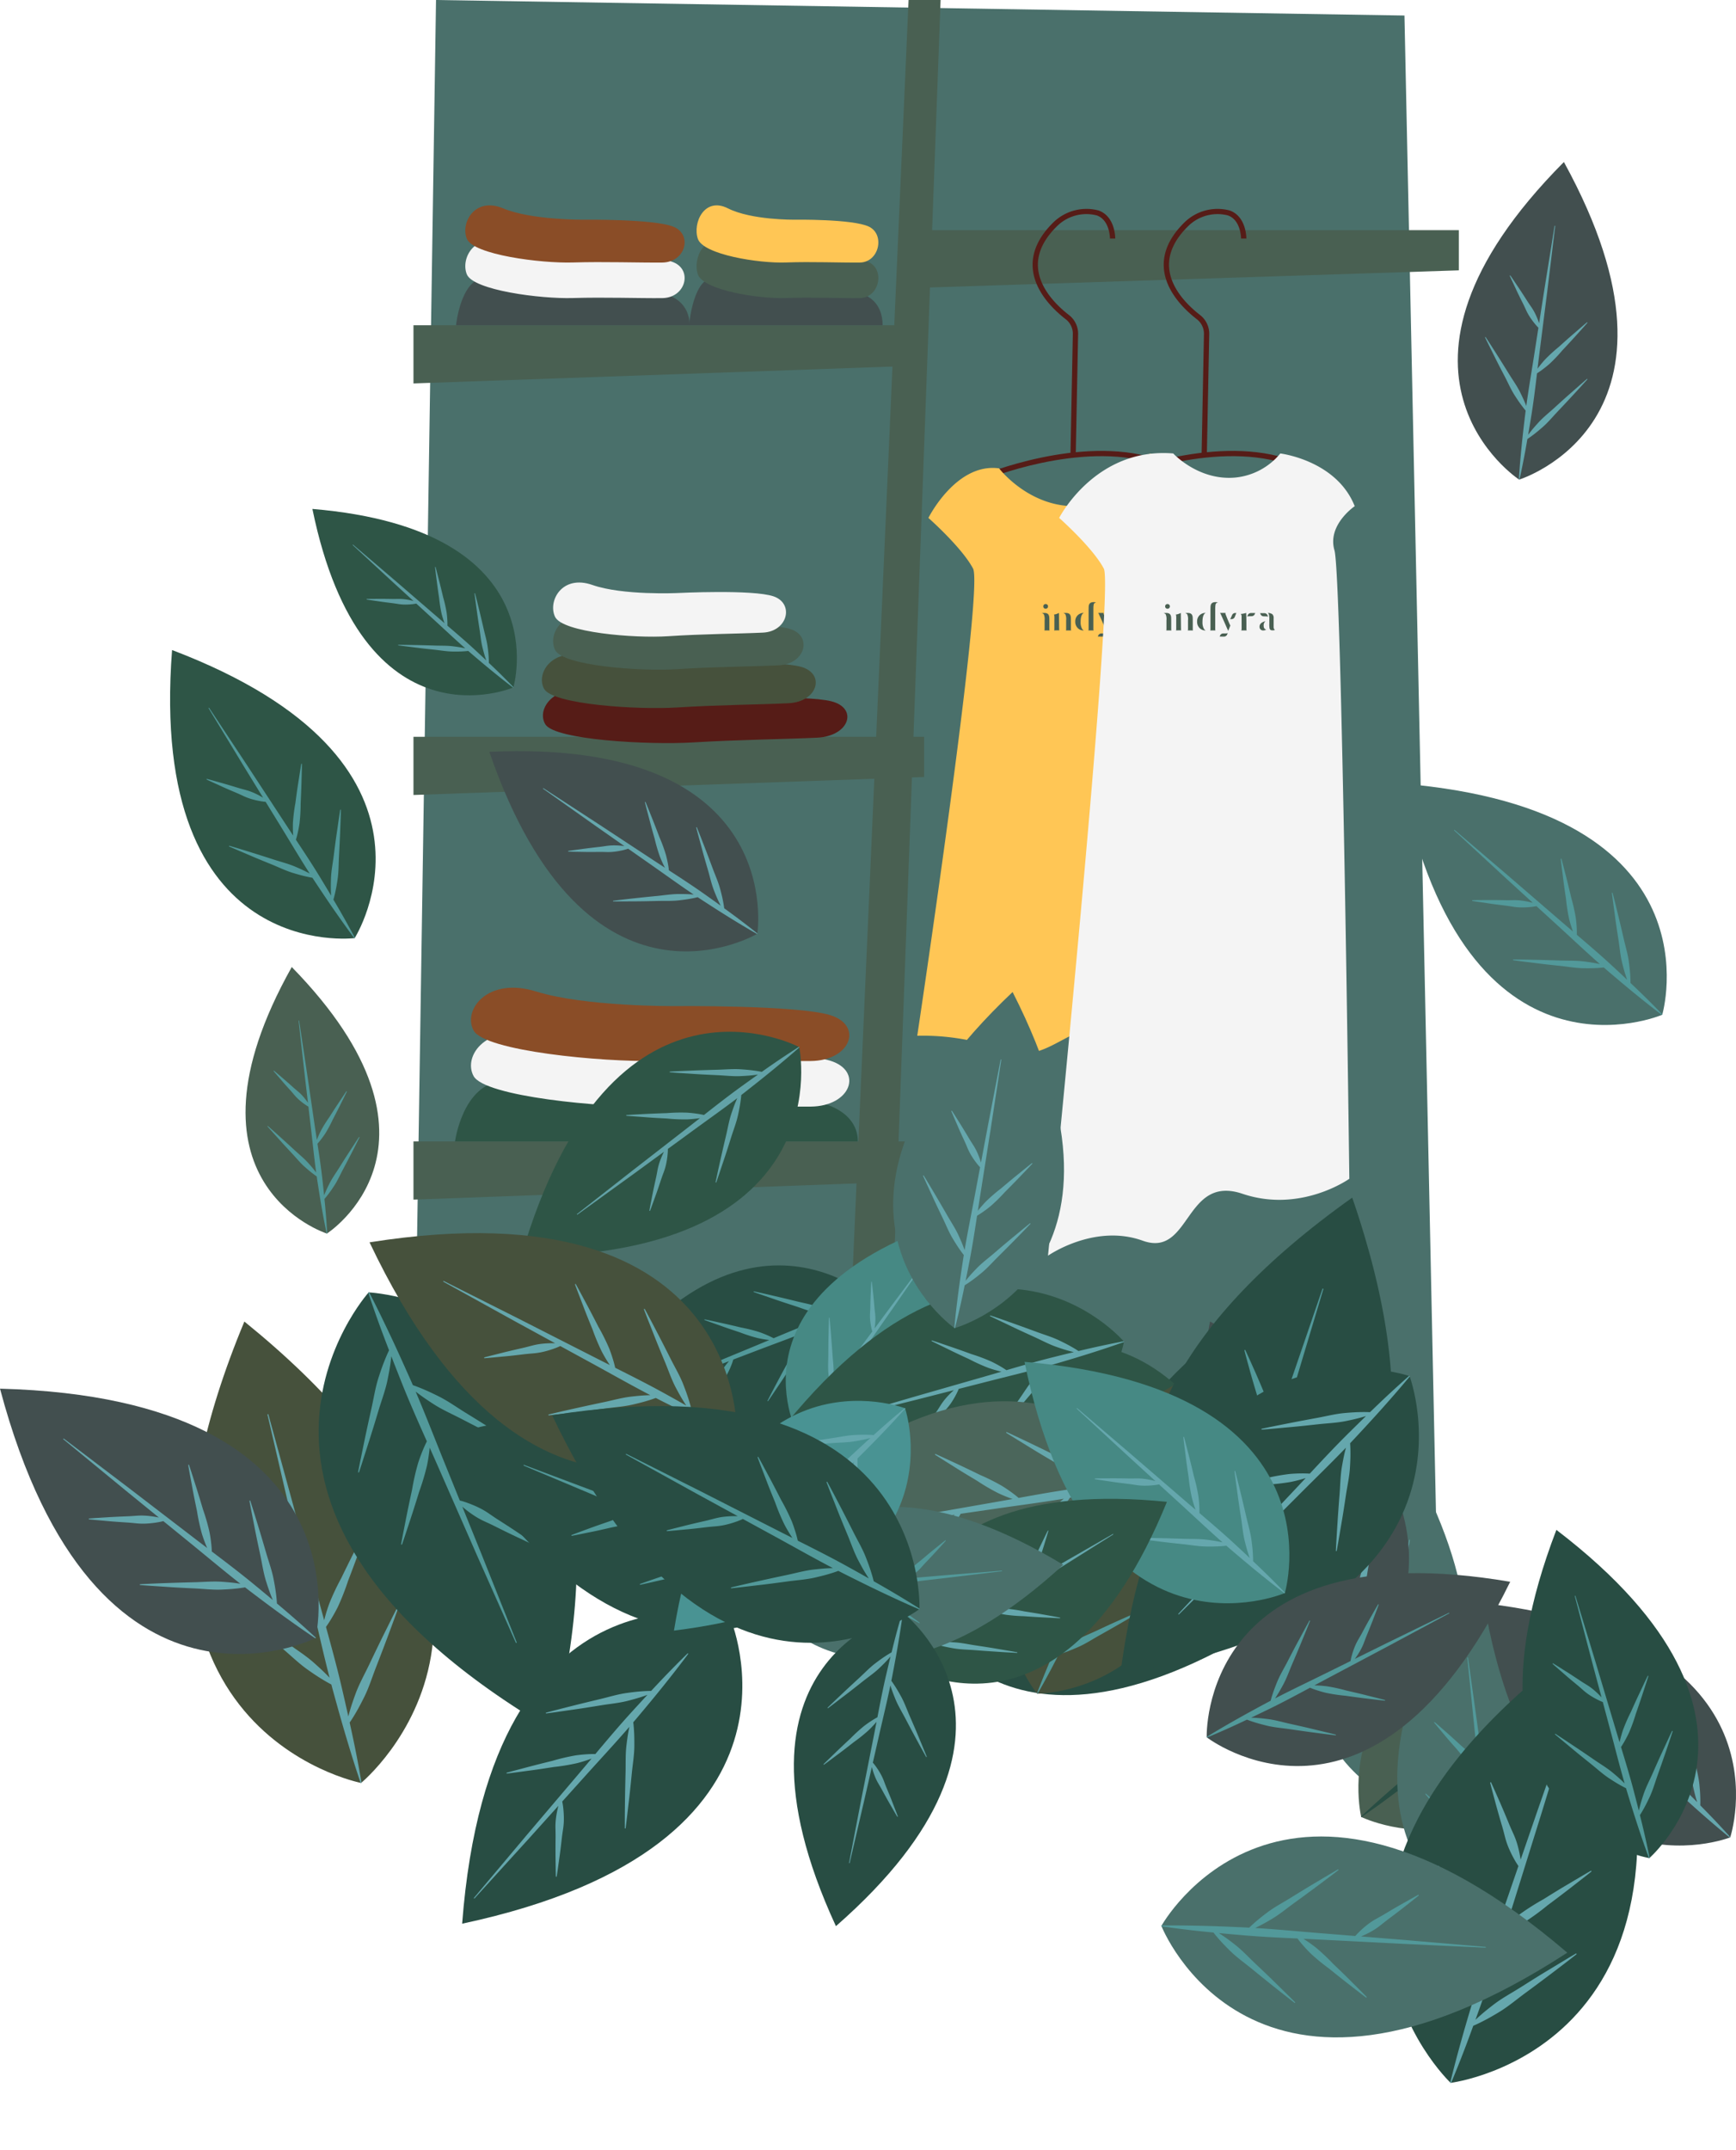 <svg xmlns="http://www.w3.org/2000/svg" width="352.102" height="435.834" viewBox="0 0 352.102 435.834">
  <g id="Group_806" data-name="Group 806" transform="translate(-2027.812 -308.911)">
    <g id="Group_930" data-name="Group 930" transform="translate(2111.672 308.911)">
      <g id="Group_894" data-name="Group 894" transform="translate(0)">
        <path id="Path_17667" data-name="Path 17667" d="M2146.368,3473.725l196.422,3.147,6.626,314.657-207.624-18.946Z" transform="translate(-2141.792 -3473.725)" fill="#4a706b"/>
      </g>
      <g id="Group_895" data-name="Group 895" transform="translate(0 65.94)">
        <path id="Path_17668" data-name="Path 17668" d="M2141.792,3647.205h103.567v8.15l-103.567,3.651Z" transform="translate(-2141.792 -3647.205)" fill="#496052"/>
      </g>
      <g id="Group_896" data-name="Group 896" transform="translate(99.198 46.662)">
        <path id="Path_17669" data-name="Path 17669" d="M2428.5,3596.487h112.828v8.15l-112.828,3.651Z" transform="translate(-2428.503 -3596.487)" fill="#496052"/>
      </g>
      <g id="Group_897" data-name="Group 897" transform="translate(0 149.382)">
        <path id="Path_17670" data-name="Path 17670" d="M2141.792,3866.733h103.567v8.15l-103.567,3.651Z" transform="translate(-2141.792 -3866.733)" fill="#496052"/>
      </g>
      <g id="Group_898" data-name="Group 898" transform="translate(0 231.418)">
        <path id="Path_17671" data-name="Path 17671" d="M2141.792,4082.56h99.7v8.15l-99.7,3.651Z" transform="translate(-2141.792 -4082.56)" fill="#496052"/>
      </g>
      <g id="Group_899" data-name="Group 899" transform="translate(86.822)">
        <path id="Path_17672" data-name="Path 17672" d="M2394.395,3473.725l-13.6,309.066h8.7l11.393-309.066Z" transform="translate(-2380.795 -3473.725)" fill="#496052"/>
      </g>
      <g id="Group_902" data-name="Group 902" transform="translate(115.348 42.325)">
        <g id="Group_900" data-name="Group 900" transform="translate(0 49.094)">
          <path id="Path_17673" data-name="Path 17673" d="M2460.14,3720.13l-.415-.988c.2-.083,19.772-8.182,35.041-3.385l-.321,1.023C2479.554,3712.1,2460.333,3720.049,2460.14,3720.13Z" transform="translate(-2459.725 -3714.239)" fill="#561c17"/>
        </g>
        <g id="Group_901" data-name="Group 901" transform="translate(10.23)">
          <path id="Path_17674" data-name="Path 17674" d="M2495.394,3634.7l-1.072-.021.473-24.1a3.721,3.721,0,0,0-1.364-3.047c-2.41-1.847-6.5-5.676-6.776-10.578-.183-3.183,1.268-6.287,4.309-9.226a9.622,9.622,0,0,1,9.037-2.308c3.392,1.183,3.4,5.52,3.4,5.7l-1.071-.008c0-.036-.016-3.756-2.68-4.685a8.467,8.467,0,0,0-7.94,2.067c-2.807,2.712-4.148,5.536-3.984,8.394.257,4.475,4.094,8.053,6.358,9.788a4.8,4.8,0,0,1,1.783,3.918Z" transform="translate(-2486.64 -3585.077)" fill="#561c17"/>
        </g>
      </g>
      <g id="Group_903" data-name="Group 903" transform="translate(102.18 91.939)">
        <path id="Path_17675" data-name="Path 17675" d="M2442.146,3718.628s7.714,10.142,19.786,7.1,10.731-10.12,10.731-10.12,11.4,1.368,15.091,10.689c0,0-5.617,3.8-4.108,8.94s6.791,92.832,6.791,92.832-9.809,8.45-21.63,4.456-15.846,7.633-25.655,4.1a47.125,47.125,0,0,0-17.606-2.961s13.582-90.44,11.318-94.72-9.054-10.271-9.054-10.271S2433.427,3717.425,2442.146,3718.628Z" transform="translate(-2425.546 -3715.607)" fill="#ffc655"/>
      </g>
      <g id="Group_904" data-name="Group 904" transform="translate(8.639 56.33)">
        <path id="Path_17676" data-name="Path 17676" d="M2164.521,3631.533s.873-8.9,5.457-9.559,15.279,5.459,27.066,3.268,14.842,2.261,14.842,6.291Z" transform="translate(-2164.521 -3621.924)" fill="#424f4f"/>
      </g>
      <g id="Group_905" data-name="Group 905" transform="translate(10.514 48.844)">
        <path id="Path_17677" data-name="Path 17677" d="M2193.334,3605.134s-10.477.1-16.207-2.3-8.676,2.925-7.366,6.164,15.006,5.009,21.5,4.812,13.338.062,18.117.015,6.221-5.667,2.292-7.267S2193.334,3605.134,2193.334,3605.134Z" transform="translate(-2169.453 -3602.227)" fill="#f4f4f4"/>
      </g>
      <g id="Group_906" data-name="Group 906" transform="translate(10.514 41.636)">
        <path id="Path_17678" data-name="Path 17678" d="M2193.334,3586.17s-10.477.1-16.207-2.3-8.676,2.925-7.366,6.164,15.006,5.01,21.5,4.813,13.338.062,18.117.015,6.221-5.667,2.292-7.267S2193.334,3586.17,2193.334,3586.17Z" transform="translate(-2169.453 -3583.264)" fill="#8a4d27"/>
      </g>
      <g id="Group_907" data-name="Group 907" transform="translate(55.902 56.33)">
        <path id="Path_17679" data-name="Path 17679" d="M2296.821,3631.533s.724-8.9,4.523-9.559,12.664,5.459,22.433,3.268,12.3,2.261,12.3,6.291Z" transform="translate(-2296.821 -3621.924)" fill="#424f4f"/>
      </g>
      <g id="Group_908" data-name="Group 908" transform="translate(57.423 48.844)">
        <path id="Path_17680" data-name="Path 17680" d="M2320.7,3605.134s-8.684.1-13.433-2.3-7.191,2.925-6.105,6.164,12.437,5.009,17.82,4.812,11.055.062,15.016.015,5.156-5.667,1.9-7.267S2320.7,3605.134,2320.7,3605.134Z" transform="translate(-2300.91 -3602.227)" fill="#496052"/>
      </g>
      <g id="Group_909" data-name="Group 909" transform="translate(57.423 41.636)">
        <path id="Path_17681" data-name="Path 17681" d="M2320.7,3586.17s-8.684.1-13.433-2.3-7.191,2.925-6.105,6.164,12.437,5.01,17.82,4.813,11.055.062,15.016.015,5.156-5.667,1.9-7.267S2320.7,3586.17,2320.7,3586.17Z" transform="translate(-2300.91 -3583.264)" fill="#ffc655"/>
      </g>
      <g id="Group_910" data-name="Group 910" transform="translate(8.431 219.097)">
        <path id="Path_17682" data-name="Path 17682" d="M2163.973,4062.465s1.506-11.409,9.413-12.257,26.355,7,46.687,4.191,25.6,2.9,25.6,8.066Z" transform="translate(-2163.973 -4050.143)" fill="#2e5546"/>
      </g>
      <g id="Group_911" data-name="Group 911" transform="translate(11.665 209.497)">
        <path id="Path_17683" data-name="Path 17683" d="M2213.676,4028.615s-18.073.124-27.956-2.954-14.967,3.751-12.707,7.9,25.885,6.423,37.086,6.17,23.007.079,31.25.019,10.73-7.266,3.954-9.318S2213.676,4028.615,2213.676,4028.615Z" transform="translate(-2172.482 -4024.888)" fill="#f4f4f4"/>
      </g>
      <g id="Group_912" data-name="Group 912" transform="translate(11.665 200.255)">
        <path id="Path_17684" data-name="Path 17684" d="M2213.676,4004.3s-18.073.124-27.956-2.954-14.967,3.75-12.707,7.9,25.885,6.423,37.086,6.171,23.007.079,31.25.019,10.73-7.267,3.954-9.318S2213.676,4004.3,2213.676,4004.3Z" transform="translate(-2172.482 -4000.573)" fill="#8a4d27"/>
      </g>
      <g id="Group_913" data-name="Group 913" transform="translate(26.258 139.847)">
        <path id="Path_17685" data-name="Path 17685" d="M2248.975,3843.543s-14.517.658-22.551-1.434-11.912,3.387-9.972,6.553,20.992,4.2,29.984,3.658,18.489-.653,25.11-.956,8.4-6,2.9-7.384S2248.975,3843.543,2248.975,3843.543Z" transform="translate(-2215.958 -3841.646)" fill="#561c17"/>
      </g>
      <g id="Group_914" data-name="Group 914" transform="translate(26.047 132.672)">
        <path id="Path_17686" data-name="Path 17686" d="M2244.913,3824.769s-13.057.6-20.292-1.521-10.7,3.341-8.945,6.514,18.9,4.283,26.987,3.773,16.629-.581,22.584-.858,7.535-5.962,2.576-7.372S2244.913,3824.769,2244.913,3824.769Z" transform="translate(-2215.226 -3822.771)" fill="#46513c"/>
      </g>
      <g id="Group_915" data-name="Group 915" transform="translate(28.322 124.839)">
        <path id="Path_17687" data-name="Path 17687" d="M2248.515,3804.236s-11.938.558-18.562-1.588-9.777,3.3-8.159,6.484,17.3,4.345,24.692,3.862,15.205-.526,20.65-.783,6.872-5.937,2.332-7.362S2248.515,3804.236,2248.515,3804.236Z" transform="translate(-2221.376 -3802.161)" fill="#496052"/>
      </g>
      <g id="Group_916" data-name="Group 916" transform="translate(28.323 118.102)">
        <path id="Path_17688" data-name="Path 17688" d="M2246.516,3786.572s-11.1.525-17.26-1.638-9.08,3.278-7.567,6.461,16.093,4.391,22.966,3.929,14.134-.485,19.2-.727,6.372-5.917,2.147-7.355S2246.516,3786.572,2246.516,3786.572Z" transform="translate(-2221.294 -3784.439)" fill="#f4f4f4"/>
      </g>
      <g id="Group_919" data-name="Group 919" transform="translate(141.941 42.325)">
        <g id="Group_917" data-name="Group 917" transform="translate(0 49.094)">
          <path id="Path_17689" data-name="Path 17689" d="M2533.08,3720.129l-.415-.988c.2-.083,19.772-8.182,35.041-3.385l-.321,1.023C2552.486,3712.1,2533.273,3720.049,2533.08,3720.129Z" transform="translate(-2532.665 -3714.239)" fill="#561c17"/>
        </g>
        <g id="Group_918" data-name="Group 918" transform="translate(10.23)">
          <path id="Path_17690" data-name="Path 17690" d="M2568.333,3634.7l-1.072-.021.473-24.1a3.72,3.72,0,0,0-1.364-3.047c-2.41-1.847-6.5-5.676-6.777-10.578-.182-3.183,1.268-6.287,4.31-9.226a9.622,9.622,0,0,1,9.037-2.308c3.392,1.183,3.4,5.52,3.4,5.7l-1.072-.008c0-.036-.016-3.756-2.68-4.685a8.466,8.466,0,0,0-7.94,2.067c-2.808,2.712-4.148,5.536-3.984,8.394.256,4.475,4.094,8.053,6.358,9.788a4.8,4.8,0,0,1,1.783,3.918Z" transform="translate(-2559.579 -3585.077)" fill="#561c17"/>
        </g>
      </g>
      <g id="indyra_Logo_1-01" data-name="indyra Logo_1-01" transform="translate(127.419 122.079)">
        <g id="Group_812" data-name="Group 812" transform="translate(0 0)">
          <path id="Path_1323" data-name="Path 1323" d="M322.224,271.613a1.623,1.623,0,0,1-1.237-.5,1.771,1.771,0,0,1-.487-1.292,1.71,1.71,0,0,1,.493-1.286,1.778,1.778,0,0,1,1.241-.484c-.43.208-.647.824-.647,1.837a2.858,2.858,0,0,0,.241,1.292.923.923,0,0,0,.419.436Z" transform="translate(-313.69 -265.871)" fill="#496052"/>
          <path id="Path_1324" data-name="Path 1324" d="M224.544,271.762l-.038-3.385a3.136,3.136,0,0,1-1.038.337.253.253,0,0,1,.083.131,5.249,5.249,0,0,1,.025.886v2l-.034.145,0,.012a.282.282,0,0,1-.019.034l.427-.011c.173-.006.391-.009.647-.009a.377.377,0,0,1-.047-.129Z" transform="translate(-221.002 -266.185)" fill="#496052"/>
          <path id="Path_1325" data-name="Path 1325" d="M266.553,272.017h1.063a.761.761,0,0,1-.052-.354v-1.216c0-.535-.007-.955-.022-1.125a1.222,1.222,0,0,0-.112-.424c-.137-.288-.434-.428-.91-.428a1.549,1.549,0,0,0-.514.082.541.541,0,0,1,.44.2,2.569,2.569,0,0,1,.151,1.218V271.6A1.115,1.115,0,0,1,266.553,272.017Z" transform="translate(-261.635 -266.275)" fill="#496052"/>
          <path id="Path_1326" data-name="Path 1326" d="M168.926,272.017h1.063a.76.76,0,0,1-.052-.354v-1.216c0-.535-.007-.955-.022-1.125a1.224,1.224,0,0,0-.112-.424c-.137-.288-.434-.428-.91-.428a1.548,1.548,0,0,0-.514.082.541.541,0,0,1,.44.2,2.569,2.569,0,0,1,.151,1.218V271.6A1.117,1.117,0,0,1,168.926,272.017Z" transform="translate(-168.379 -266.275)" fill="#496052"/>
          <path id="Path_1327" data-name="Path 1327" d="M380.8,225.17h-1.063a.761.761,0,0,0,.052-.354v-3.475c0-.535.007-.892.022-1.062a1.222,1.222,0,0,1,.112-.424c.137-.288.434-.428.91-.428a1.548,1.548,0,0,1,.514.082.541.541,0,0,0-.44.2c-.07.1-.151.319-.151,1.154v3.886A1.116,1.116,0,0,0,380.8,225.17Z" transform="translate(-370.272 -219.428)" fill="#496052"/>
          <g id="Group_809" data-name="Group 809" transform="translate(19.473 2.185)">
            <path id="Path_1328" data-name="Path 1328" d="M604.143,306.576a1.117,1.117,0,0,1,.367-.884c-.795.2-1.2.574-1.2,1.125a.737.737,0,0,0,.2.543.719.719,0,0,0,.548.212.994.994,0,0,0,.618-.2C604.465,307.36,604.143,307.232,604.143,306.576Z" transform="translate(-603.313 -304.015)" fill="#496052"/>
            <path id="Path_1329" data-name="Path 1329" d="M642.138,271.24c-.005-.036-.01-.125-.01-.5V269.3a1.034,1.034,0,0,0-.255-.8,1.655,1.655,0,0,0-.919-.27.73.73,0,0,1,.222.35l.008.036a4.217,4.217,0,0,1,.068,1.066v.695a4.494,4.494,0,0,0,.026.836.709.709,0,0,0,.18.437.728.728,0,0,0,.462.113,1.506,1.506,0,0,0,.492-.076C642.3,271.644,642.176,271.53,642.138,271.24Z" transform="translate(-639.269 -268.229)" fill="#496052"/>
            <path id="Path_1330" data-name="Path 1330" d="M639.524,278.008l.015.039a0,0,0,0,0,0,0Z" transform="translate(-637.903 -277.57)" fill="#496052"/>
            <path id="Path_1331" data-name="Path 1331" d="M606.5,268.812c-.378,0-.822,0-.84-.006a.174.174,0,0,1-.046-.019l.1.252a.692.692,0,0,0,.648.415c.273.022.758-.02.885.1-.046-.12-.042-.118-.1-.261A.7.7,0,0,0,606.5,268.812Z" transform="translate(-605.51 -268.762)" fill="#496052"/>
          </g>
          <g id="Group_810" data-name="Group 810" transform="translate(15.65 2.185)">
            <path id="Path_1332" data-name="Path 1332" d="M519.081,270.155c0-.827-.037-1.621-.037-1.621a1.637,1.637,0,0,0-.014-.216,5.231,5.231,0,0,1-1.1.218.371.371,0,0,1,.061.058.762.762,0,0,1,.116.475l.009,2.376a.787.787,0,0,1-.078.42h1.125a.37.37,0,0,1-.079-.245v-1.464Z" transform="translate(-517.927 -268.314)" fill="#496052"/>
            <path id="Path_1333" data-name="Path 1333" d="M549.608,278.652h0l.015-.039Z" transform="translate(-548.19 -278.147)" fill="#496052"/>
            <path id="Path_1334" data-name="Path 1334" d="M549.047,268.249c-.018,0-.462.006-.84.006a.7.7,0,0,0-.648.478c-.055.143-.051.141-.1.261.126-.118.612-.076.885-.1a.694.694,0,0,0,.648-.415l.1-.252A.169.169,0,0,1,549.047,268.249Z" transform="translate(-546.141 -268.229)" fill="#496052"/>
          </g>
          <g id="Group_811" data-name="Group 811" transform="translate(11.38 2.185)">
            <path id="Path_1335" data-name="Path 1335" d="M425.368,268.915l-.006-.018c0-.009-.017-.054-.1-.256a.853.853,0,0,1-.084-.31.207.207,0,0,1,.025-.1h-1.13a1.318,1.318,0,0,1,.2.35c.254.559.421.929.495,1.1.307.688.555,1.25.735,1.668.108.235.189.407.242.513q.189-.463.427-1.066l-.063-.131C425.916,270.261,425.667,269.675,425.368,268.915Z" transform="translate(-424.003 -268.228)" fill="#496052"/>
            <path id="Path_1336" data-name="Path 1336" d="M475.53,296.342h0Z" transform="translate(-473.117 -295.083)" fill="#496052"/>
            <path id="Path_1337" data-name="Path 1337" d="M470.328,268.653a.694.694,0,0,0-.627.448c-.122.245-.263.712-.42.785.129,0,.125.005.279.007a.7.7,0,0,0,.685-.424c.14-.351.307-.763.318-.777a.17.17,0,0,1,.035-.036Z" transform="translate(-467.189 -268.634)" fill="#496052"/>
            <path id="Path_1338" data-name="Path 1338" d="M456.663,365.18h0l-.016.039Z" transform="translate(-455.119 -360.839)" fill="#496052"/>
            <path id="Path_1339" data-name="Path 1339" d="M423.3,359.477a.692.692,0,0,0-.654.4l-.1.251a.171.171,0,0,1,.047-.019c.018,0,.461,0,.84.009a.7.7,0,0,0,.656-.467c.058-.143.054-.14.1-.26C424.064,359.51,423.579,359.46,423.3,359.477Z" transform="translate(-422.547 -355.312)" fill="#496052"/>
          </g>
          <circle id="Ellipse_23" data-name="Ellipse 23" cx="0.481" cy="0.481" r="0.481" transform="translate(0.323 0.381)" fill="#496052"/>
        </g>
      </g>
      <g id="Group_920" data-name="Group 920" transform="translate(128.7 91.855)">
        <path id="Path_17691" data-name="Path 17691" d="M2523.889,3715.47s5.132,5.59,12.639,4.877a13.5,13.5,0,0,0,9.075-4.877s11.4,1.369,15.091,10.689c0,0-5.617,3.8-4.108,8.94s3.018,127.422,3.018,127.422-9.851,7.038-21.672,3.044-10.438,13.041-20.247,9.509-19.2,3.043-19.2,3.043,13.582-135.03,11.318-139.309-9.054-10.271-9.054-10.271S2508.079,3714.163,2523.889,3715.47Z" transform="translate(-2498.486 -3715.386)" fill="#f4f4f4"/>
      </g>
      <g id="indyra_Logo_1-01-2" data-name="indyra Logo_1-01" transform="translate(152.133 122.079)">
        <g id="Group_812-2" data-name="Group 812" transform="translate(0 0)">
          <path id="Path_1323-2" data-name="Path 1323" d="M322.224,271.613a1.623,1.623,0,0,1-1.237-.5,1.771,1.771,0,0,1-.487-1.292,1.71,1.71,0,0,1,.493-1.286,1.778,1.778,0,0,1,1.241-.484c-.43.208-.647.824-.647,1.837a2.858,2.858,0,0,0,.241,1.292.923.923,0,0,0,.419.436Z" transform="translate(-313.69 -265.871)" fill="#496052"/>
          <path id="Path_1324-2" data-name="Path 1324" d="M224.544,271.762l-.038-3.385a3.136,3.136,0,0,1-1.038.337.253.253,0,0,1,.083.131,5.249,5.249,0,0,1,.025.886v2l-.034.145,0,.012a.282.282,0,0,1-.019.034l.427-.011c.173-.006.391-.009.647-.009a.377.377,0,0,1-.047-.129Z" transform="translate(-221.002 -266.185)" fill="#496052"/>
          <path id="Path_1325-2" data-name="Path 1325" d="M266.553,272.017h1.063a.761.761,0,0,1-.052-.354v-1.216c0-.535-.007-.955-.022-1.125a1.222,1.222,0,0,0-.112-.424c-.137-.288-.434-.428-.91-.428a1.549,1.549,0,0,0-.514.082.541.541,0,0,1,.44.2,2.569,2.569,0,0,1,.151,1.218V271.6A1.115,1.115,0,0,1,266.553,272.017Z" transform="translate(-261.635 -266.275)" fill="#496052"/>
          <path id="Path_1326-2" data-name="Path 1326" d="M168.926,272.017h1.063a.76.76,0,0,1-.052-.354v-1.216c0-.535-.007-.955-.022-1.125a1.224,1.224,0,0,0-.112-.424c-.137-.288-.434-.428-.91-.428a1.548,1.548,0,0,0-.514.082.541.541,0,0,1,.44.2,2.569,2.569,0,0,1,.151,1.218V271.6A1.117,1.117,0,0,1,168.926,272.017Z" transform="translate(-168.379 -266.275)" fill="#496052"/>
          <path id="Path_1327-2" data-name="Path 1327" d="M380.8,225.17h-1.063a.761.761,0,0,0,.052-.354v-3.475c0-.535.007-.892.022-1.062a1.222,1.222,0,0,1,.112-.424c.137-.288.434-.428.91-.428a1.548,1.548,0,0,1,.514.082.541.541,0,0,0-.44.2c-.07.1-.151.319-.151,1.154v3.886A1.116,1.116,0,0,0,380.8,225.17Z" transform="translate(-370.272 -219.428)" fill="#496052"/>
          <g id="Group_809-2" data-name="Group 809" transform="translate(19.473 2.185)">
            <path id="Path_1328-2" data-name="Path 1328" d="M604.143,306.576a1.117,1.117,0,0,1,.367-.884c-.795.2-1.2.574-1.2,1.125a.737.737,0,0,0,.2.543.719.719,0,0,0,.548.212.994.994,0,0,0,.618-.2C604.465,307.36,604.143,307.232,604.143,306.576Z" transform="translate(-603.313 -304.015)" fill="#496052"/>
            <path id="Path_1329-2" data-name="Path 1329" d="M642.138,271.24c-.005-.036-.01-.125-.01-.5V269.3a1.034,1.034,0,0,0-.255-.8,1.655,1.655,0,0,0-.919-.27.73.73,0,0,1,.222.35l.008.036a4.217,4.217,0,0,1,.068,1.066v.695a4.494,4.494,0,0,0,.026.836.709.709,0,0,0,.18.437.728.728,0,0,0,.462.113,1.506,1.506,0,0,0,.492-.076C642.3,271.644,642.176,271.53,642.138,271.24Z" transform="translate(-639.269 -268.229)" fill="#496052"/>
            <path id="Path_1330-2" data-name="Path 1330" d="M639.524,278.008l.015.039a0,0,0,0,0,0,0Z" transform="translate(-637.903 -277.57)" fill="#496052"/>
            <path id="Path_1331-2" data-name="Path 1331" d="M606.5,268.812c-.378,0-.822,0-.84-.006a.174.174,0,0,1-.046-.019l.1.252a.692.692,0,0,0,.648.415c.273.022.758-.02.885.1-.046-.12-.042-.118-.1-.261A.7.7,0,0,0,606.5,268.812Z" transform="translate(-605.51 -268.762)" fill="#496052"/>
          </g>
          <g id="Group_810-2" data-name="Group 810" transform="translate(15.65 2.185)">
            <path id="Path_1332-2" data-name="Path 1332" d="M519.081,270.155c0-.827-.037-1.621-.037-1.621a1.637,1.637,0,0,0-.014-.216,5.231,5.231,0,0,1-1.1.218.371.371,0,0,1,.061.058.762.762,0,0,1,.116.475l.009,2.376a.787.787,0,0,1-.078.42h1.125a.37.37,0,0,1-.079-.245v-1.464Z" transform="translate(-517.927 -268.314)" fill="#496052"/>
            <path id="Path_1333-2" data-name="Path 1333" d="M549.608,278.652h0l.015-.039Z" transform="translate(-548.19 -278.147)" fill="#496052"/>
            <path id="Path_1334-2" data-name="Path 1334" d="M549.047,268.249c-.018,0-.462.006-.84.006a.7.7,0,0,0-.648.478c-.055.143-.051.141-.1.261.126-.118.612-.076.885-.1a.694.694,0,0,0,.648-.415l.1-.252A.169.169,0,0,1,549.047,268.249Z" transform="translate(-546.141 -268.229)" fill="#496052"/>
          </g>
          <g id="Group_811-2" data-name="Group 811" transform="translate(11.38 2.185)">
            <path id="Path_1335-2" data-name="Path 1335" d="M425.368,268.915l-.006-.018c0-.009-.017-.054-.1-.256a.853.853,0,0,1-.084-.31.207.207,0,0,1,.025-.1h-1.13a1.318,1.318,0,0,1,.2.35c.254.559.421.929.495,1.1.307.688.555,1.25.735,1.668.108.235.189.407.242.513q.189-.463.427-1.066l-.063-.131C425.916,270.261,425.667,269.675,425.368,268.915Z" transform="translate(-424.003 -268.228)" fill="#496052"/>
            <path id="Path_1336-2" data-name="Path 1336" d="M475.53,296.342h0Z" transform="translate(-473.117 -295.083)" fill="#496052"/>
            <path id="Path_1337-2" data-name="Path 1337" d="M470.328,268.653a.694.694,0,0,0-.627.448c-.122.245-.263.712-.42.785.129,0,.125.005.279.007a.7.7,0,0,0,.685-.424c.14-.351.307-.763.318-.777a.17.17,0,0,1,.035-.036Z" transform="translate(-467.189 -268.634)" fill="#496052"/>
            <path id="Path_1338-2" data-name="Path 1338" d="M456.663,365.18h0l-.016.039Z" transform="translate(-455.119 -360.839)" fill="#496052"/>
            <path id="Path_1339-2" data-name="Path 1339" d="M423.3,359.477a.692.692,0,0,0-.654.4l-.1.251a.171.171,0,0,1,.047-.019c.018,0,.461,0,.84.009a.7.7,0,0,0,.656-.467c.058-.143.054-.14.1-.26C424.064,359.51,423.579,359.46,423.3,359.477Z" transform="translate(-422.547 -355.312)" fill="#496052"/>
          </g>
          <circle id="Ellipse_23-2" data-name="Ellipse 23" cx="0.481" cy="0.481" r="0.481" transform="translate(0.323 0.381)" fill="#496052"/>
        </g>
      </g>
    </g>
    <g id="Group_767" data-name="Group 767" transform="translate(2293.778 608.71)">
      <path id="Path_1243" data-name="Path 1243" d="M2610.866,349.444c-42.267,39.521-11,61.589-11,61.589S2636.844,401.15,2610.866,349.444Z" transform="translate(-2588.735 -349.444)" fill="#4a706b"/>
      <path id="Path_1244" data-name="Path 1244" d="M2623.719,414.13c-1.119.887-2.216,1.8-3.325,2.7s-2.2,1.821-3.284,2.743-2.249,1.763-3.243,2.788c-.5.511-.993,1.027-1.46,1.572q-.3.342-.581.7.368-1.766.721-3.535c.559-2.784,1-5.589,1.448-8.394.354-.2.693-.422,1.025-.649q.759-.521,1.47-1.095a31.562,31.562,0,0,0,2.616-2.545q1.3-1.284,2.575-2.59c.845-.879,1.7-1.745,2.535-2.635l-.082-.09c-.965.747-1.907,1.519-2.861,2.277s-1.887,1.54-2.82,2.321a31.512,31.512,0,0,0-2.779,2.366q-.64.652-1.228,1.36-.157.189-.31.382.24-1.518.489-3.034l2.018-12.336,1.958-12.346-.119-.021-2.435,12.261-1.283,6.628q-.055-.187-.115-.372a14.939,14.939,0,0,0-.533-1.416,10.23,10.23,0,0,0-.7-1.331c-.267-.426-.541-.848-.795-1.281q-.76-1.3-1.546-2.583c-.534-.852-1.053-1.711-1.6-2.556l-.107.056c.376.934.781,1.852,1.171,2.779s.807,1.839,1.224,2.751c.208.457.4.924.591,1.387a10.173,10.173,0,0,0,.687,1.337,14.755,14.755,0,0,0,.852,1.251,10.39,10.39,0,0,0,.7.846l-.925,4.777c-.664,3.464-1.4,6.915-2,10.39q-.111-.319-.229-.635c-.25-.673-.535-1.328-.826-1.98-.578-1.306-1.375-2.5-2.078-3.738s-1.412-2.478-2.132-3.711-1.443-2.462-2.185-3.682l-.108.056c.571,1.309,1.171,2.6,1.756,3.906s1.2,2.59,1.809,3.878,1.128,2.626,1.863,3.849c.366.613.738,1.223,1.145,1.815.264.389.54.773.832,1.147-.054.329-.11.657-.162.987-.325,2.058-.642,4.117-.921,6.183s-.535,4.136-.739,6.216l.119.021q.792-3.033,1.458-6.088c.131-.589.253-1.179.378-1.769.459-.277.9-.575,1.329-.883.587-.414,1.147-.857,1.7-1.306,1.114-.894,2.062-1.969,3.08-2.967s2.033-2,3.04-3.012,2.01-2.026,3-3.057Z" transform="translate(-2598.62 -371.701)" fill="#65a7ad"/>
    </g>
    <g id="Group_768" data-name="Group 768" transform="translate(2144.791 565.465)">
      <path id="Path_1245" data-name="Path 1245" d="M2126.36,706.424c58.053,15.729,60.446-23.979,60.446-23.979S2157.842,655.176,2126.36,706.424Z" transform="translate(-2126.36 -675.197)" fill="#284d43"/>
      <path id="Path_1246" data-name="Path 1246" d="M2184.055,690.072c1.4.5,2.8.974,4.2,1.461s2.812.945,4.221,1.4,2.79,1.023,4.239,1.341c.724.161,1.45.316,2.188.43q.464.076.933.133-1.763.64-3.519,1.3c-2.767,1.03-5.489,2.17-8.21,3.313-.373-.2-.752-.381-1.135-.55-.584-.257-1.174-.492-1.772-.7a32.674,32.674,0,0,0-3.681-.92q-1.844-.445-3.7-.86c-1.239-.265-2.472-.549-3.715-.8l-.035.121c1.188.444,2.385.854,3.578,1.283s2.393.825,3.594,1.222a32.759,32.759,0,0,0,3.612,1.162c.617.139,1.242.251,1.874.341.168.024.337.045.507.065q-1.472.618-2.948,1.228l-12.005,4.966-11.983,5.024.047.117,12.168-4.557,6.56-2.493q-.136.151-.267.305a15.362,15.362,0,0,0-.96,1.246,10.644,10.644,0,0,0-.794,1.345c-.23.469-.454.942-.7,1.4q-.731,1.382-1.437,2.78c-.46.938-.937,1.867-1.383,2.813l.108.064c.62-.843,1.21-1.7,1.816-2.555s1.183-1.719,1.761-2.587c.29-.434.6-.855.9-1.281a10.652,10.652,0,0,0,.805-1.339,15.467,15.467,0,0,0,.639-1.437,10.732,10.732,0,0,0,.364-1.084l4.728-1.8c3.424-1.309,6.877-2.547,10.278-3.916-.147.182-.293.365-.436.551-.458.589-.881,1.2-1.3,1.813-.838,1.226-1.455,2.582-2.167,3.882s-1.417,2.6-2.113,3.914-1.387,2.622-2.059,3.946l.108.065c.845-1.221,1.66-2.46,2.491-3.689s1.633-2.475,2.437-3.721,1.7-2.434,2.383-3.753c.342-.658.677-1.321.977-2,.2-.446.388-.9.559-1.364.321-.131.641-.262.961-.4,2-.839,3.99-1.685,5.969-2.568s3.948-1.791,5.9-2.748l-.046-.117q-3.114.96-6.178,2.042c-.592.206-1.18.421-1.771.633-.5-.254-1-.48-1.507-.691-.687-.292-1.385-.544-2.085-.79-1.4-.495-2.868-.745-4.308-1.1s-2.88-.7-4.324-1.039-2.89-.668-4.342-.978Z" transform="translate(-2148.181 -684.682)" fill="#52999a"/>
    </g>
    <g id="Group_769" data-name="Group 769" transform="translate(2077.613 504.97)">
      <path id="Path_1247" data-name="Path 1247" d="M2330.841,525.913c-24.66,43.973,7.129,54.04,7.129,54.04S2366.061,561.986,2330.841,525.913Z" transform="translate(-2321.466 -525.913)" fill="#496052"/>
      <path id="Path_1248" data-name="Path 1248" d="M2352.479,579.892c-.695,1.032-1.364,2.079-2.048,3.118s-1.342,2.092-2,3.145-1.4,2.058-1.957,3.171c-.279.556-.553,1.114-.8,1.69q-.157.362-.3.731-.16-1.564-.334-3.126c-.271-2.46-.641-4.906-1.014-7.352.24-.262.464-.533.679-.81.329-.422.64-.854.931-1.3a27.429,27.429,0,0,0,1.5-2.8q.739-1.409,1.455-2.83c.469-.953.951-1.9,1.409-2.857l-.091-.053c-.6.875-1.182,1.764-1.774,2.645s-1.16,1.777-1.729,2.672a27.427,27.427,0,0,0-1.683,2.7c-.239.473-.458.959-.661,1.454q-.081.2-.157.4-.2-1.323-.4-2.648l-1.581-10.775L2340.3,556.3l-.1.014,1.215,10.823.685,5.842q-.1-.141-.194-.279a13.013,13.013,0,0,0-.817-1.035,8.916,8.916,0,0,0-.931-.921c-.334-.283-.673-.561-1-.854q-.973-.878-1.966-1.737c-.668-.566-1.326-1.143-2-1.7l-.074.075c.559.676,1.137,1.332,1.706,2s1.156,1.314,1.743,1.961c.293.324.573.662.857,1a8.887,8.887,0,0,0,.923.929,13,13,0,0,0,1.038.814,9.051,9.051,0,0,0,.806.518l.494,4.211c.363,3.051.663,6.111,1.081,9.155-.118-.157-.237-.313-.358-.466-.385-.493-.794-.962-1.208-1.426-.824-.931-1.8-1.711-2.712-2.555s-1.827-1.685-2.75-2.518-1.848-1.664-2.787-2.481l-.074.075c.819.936,1.659,1.852,2.489,2.779s1.678,1.834,2.526,2.742,1.63,1.883,2.563,2.7c.466.412.935.821,1.429,1.2.322.254.652.5.994.733.041.287.082.575.126.862.274,1.795.554,3.588.867,5.377s.648,3.576,1.027,5.356l.1-.014q-.143-2.727-.4-5.439c-.047-.524-.1-1.046-.153-1.569.308-.351.594-.714.87-1.084.378-.5.726-1.015,1.069-1.534.688-1.036,1.192-2.179,1.774-3.277s1.16-2.2,1.729-3.3,1.134-2.213,1.683-3.33Z" transform="translate(-2329.439 -545.446)" fill="#52999a"/>
    </g>
    <g id="Group_770" data-name="Group 770" transform="matrix(0.07, 0.998, -0.998, 0.07, 2280.526, 615.38)">
      <path id="Path_1249" data-name="Path 1249" d="M24.222,0C-22.253,43.947,12.448,68.146,12.448,68.146S53.257,56.993,24.222,0Z" transform="translate(0 0)" fill="#284d43"/>
      <path id="Path_1250" data-name="Path 1250" d="M21.727,33.2c-1.231.988-2.438,2-3.658,3s-2.416,2.027-3.613,3.053-2.475,1.963-3.568,3.1c-.548.568-1.091,1.141-1.6,1.746q-.326.379-.638.772.4-1.954.775-3.912c.6-3.081,1.076-6.184,1.548-9.287.389-.228.764-.471,1.129-.724q.836-.58,1.618-1.22a34.812,34.812,0,0,0,2.876-2.829q1.427-1.427,2.831-2.878c.928-.977,1.869-1.939,2.786-2.928l-.09-.1c-1.061.832-2.1,1.69-3.148,2.534s-2.076,1.714-3.1,2.583a34.878,34.878,0,0,0-3.057,2.633q-.7.725-1.349,1.511-.173.209-.341.424.256-1.679.521-3.357L13.8,13.682,15.884.023,15.753,0,13.137,13.568,11.76,20.9q-.062-.207-.129-.411a16.408,16.408,0,0,0-.6-1.562,11.3,11.3,0,0,0-.78-1.467c-.3-.469-.6-.934-.886-1.411q-.848-1.431-1.725-2.846c-.6-.938-1.174-1.885-1.785-2.816l-.118.063c.421,1.03.875,2.042,1.311,3.065s.9,2.027,1.371,3.033c.233.5.444,1.018.662,1.529a11.25,11.25,0,0,0,.768,1.473,16.385,16.385,0,0,0,.95,1.377,11.461,11.461,0,0,0,.781.931l-.992,5.286c-.712,3.833-1.5,7.653-2.148,11.5-.083-.235-.169-.469-.258-.7-.281-.742-.6-1.465-.925-2.183-.648-1.44-1.535-2.752-2.32-4.119S3.36,28.911,2.557,27.554.947,24.841.119,23.5L0,23.559C.639,25,1.311,26.43,1.965,27.865s1.34,2.855,2.024,4.275,1.263,2.9,2.083,4.244c.408.675.823,1.347,1.277,2,.294.429.6.851.927,1.263-.058.364-.118.728-.172,1.092-.346,2.277-.685,4.555-.981,6.841s-.565,4.576-.779,6.875l.132.023q.856-3.357,1.574-6.738c.141-.651.273-1.3.408-1.957.506-.309.99-.641,1.464-.984.646-.462,1.262-.955,1.873-1.454,1.225-.995,2.267-2.189,3.387-3.3s2.235-2.224,3.341-3.348,2.209-2.252,3.3-3.4Z" transform="translate(6.037 13.681)" fill="#65a7ad"/>
    </g>
    <g id="Group_771" data-name="Group 771" transform="translate(2251.178 574.156)">
      <path id="Path_1251" data-name="Path 1251" d="M2121.589,352.134c-52.992,35.821-22.679,65.331-22.679,65.331S2140.989,413.084,2121.589,352.134Z" transform="translate(-2090.28 -352.134)" fill="#284d43"/>
      <path id="Path_1252" data-name="Path 1252" d="M2130.656,422.558c-1.375.775-2.731,1.581-4.1,2.37s-2.713,1.608-4.061,2.426-2.761,1.535-4.024,2.482c-.633.471-1.262.949-1.866,1.462q-.383.322-.755.659.709-1.864,1.4-3.735c1.092-2.943,2.065-5.927,3.035-8.913.421-.161.829-.341,1.231-.531q.919-.437,1.794-.941a34.8,34.8,0,0,0,3.3-2.325q1.64-1.176,3.261-2.381c1.074-.813,2.158-1.61,3.224-2.437l-.073-.112c-1.182.649-2.344,1.327-3.518,1.99s-2.327,1.354-3.481,2.045a34.8,34.8,0,0,0-3.445,2.1q-.812.6-1.576,1.272-.2.178-.405.363.525-1.615,1.059-3.227L2126,402.011l4.278-13.139-.126-.044-4.783,12.964-2.549,7.013q-.027-.214-.061-.426a16.29,16.29,0,0,0-.337-1.639,11.281,11.281,0,0,0-.531-1.574c-.218-.511-.443-1.02-.646-1.536q-.6-1.55-1.24-3.088c-.436-1.022-.853-2.051-1.3-3.068l-.127.043c.249,1.084.532,2.157.8,3.237s.563,2.147.86,3.216c.148.534.272,1.077.4,1.616a11.268,11.268,0,0,0,.519,1.579,16.313,16.313,0,0,0,.713,1.513,11.417,11.417,0,0,0,.62,1.046l-1.837,5.055c-1.325,3.667-2.727,7.307-3.986,11-.044-.245-.091-.49-.141-.733-.156-.778-.354-1.542-.559-2.3-.405-1.526-1.068-2.965-1.621-4.441s-1.112-2.95-1.684-4.42-1.148-2.938-1.747-4.4l-.127.042c.4,1.529.828,3.045,1.24,4.568s.858,3.035,1.3,4.547.776,3.062,1.367,4.526c.293.733.594,1.463.936,2.179.221.471.455.937.709,1.4-.116.35-.234.7-.348,1.05-.711,2.191-1.415,4.383-2.078,6.591s-1.3,4.423-1.884,6.658l.126.044q1.39-3.174,2.647-6.393c.245-.62.481-1.244.72-1.866.549-.222,1.081-.472,1.6-.733.712-.351,1.4-.737,2.084-1.131,1.37-.782,2.592-1.792,3.877-2.705s2.566-1.832,3.84-2.761,2.545-1.864,3.8-2.817Z" transform="translate(-2103.46 -375.724)" fill="#52999a"/>
    </g>
    <g id="Group_772" data-name="Group 772" transform="translate(2303.322 633.966)">
      <path id="Path_1253" data-name="Path 1253" d="M2838.543,573.112c-63.924,2.221-53.9,43.322-53.9,43.322S2822.622,635.062,2838.543,573.112Z" transform="translate(-2784.068 -573.112)" fill="#496052"/>
      <path id="Path_1254" data-name="Path 1254" d="M2811.143,626.192c-1.577-.074-3.154-.11-4.73-.167s-3.153-.078-4.729-.1-3.155-.165-4.728-.033c-.786.063-1.573.134-2.358.249q-.5.069-.99.157,1.59-1.2,3.169-2.421c2.489-1.914,4.9-3.926,7.3-5.942.442.087.884.152,1.325.2.674.079,1.347.132,2.02.155a34.735,34.735,0,0,0,4.029-.219q2.014-.126,4.027-.286c1.342-.119,2.685-.218,4.026-.353l0-.134c-1.346-.078-2.691-.12-4.037-.182s-2.691-.088-4.036-.115a34.8,34.8,0,0,0-4.034-.048c-.671.052-1.342.134-2.011.241q-.268.043-.536.093,1.3-1.09,2.611-2.173l10.643-8.811,10.6-8.863-.084-.1-10.936,8.446-5.884,4.59q.091-.2.175-.394a16.416,16.416,0,0,0,.584-1.568,11.292,11.292,0,0,0,.385-1.616c.087-.549.166-1.1.268-1.645q.311-1.634.589-3.276c.174-1.1.366-2.19.524-3.292l-.13-.031c-.365,1.051-.695,2.111-1.043,3.166s-.663,2.119-.979,3.181c-.158.532-.341,1.057-.515,1.585a11.345,11.345,0,0,0-.4,1.613,16.483,16.483,0,0,0-.2,1.661,11.409,11.409,0,0,0-.03,1.215l-4.241,3.308c-3.07,2.4-6.19,4.744-9.216,7.2q.139-.347.27-.7c.281-.742.52-1.495.75-2.249.467-1.508.669-3.08.985-4.624s.624-3.091.92-4.64.587-3.1.855-4.656l-.13-.031c-.475,1.506-.916,3.02-1.375,4.529s-.884,3.027-1.31,4.545-.968,3.007-1.244,4.561c-.141.776-.274,1.555-.365,2.343-.063.516-.112,1.036-.14,1.561-.285.234-.57.468-.852.7-1.766,1.479-3.526,2.963-5.26,4.482s-3.45,3.057-5.132,4.642l.084.1q2.863-1.952,5.637-4.013c.537-.4,1.068-.8,1.6-1.2.583.1,1.167.174,1.749.23.79.081,1.578.119,2.367.148,1.577.065,3.148-.143,4.722-.234s3.147-.19,4.72-.3,3.146-.227,4.719-.368Z" transform="translate(-2785.02 -588.687)" fill="#284d43"/>
    </g>
    <g id="Group_773" data-name="Group 773" transform="translate(2127.058 461.204)">
      <path id="Path_1255" data-name="Path 1255" d="M2052.158,518.2c19.816,57.432,54.35,36.888,54.35,36.888S2112.848,515.413,2052.158,518.2Z" transform="translate(-2052.158 -518.064)" fill="#424f4f"/>
      <path id="Path_1256" data-name="Path 1256" d="M2128,556.859c.372,1.453.778,2.894,1.166,4.342s.807,2.885,1.226,4.322.729,2.911,1.286,4.3c.276.7.56,1.391.883,2.072q.2.431.418.855-1.536-1.109-3.081-2.2c-2.431-1.726-4.929-3.354-7.429-4.978-.045-.426-.108-.845-.184-1.26-.117-.634-.256-1.26-.422-1.878a33.033,33.033,0,0,0-1.321-3.6q-.675-1.794-1.381-3.577c-.481-1.186-.946-2.377-1.442-3.558l-.121.04c.3,1.244.64,2.478.959,3.717s.67,2.468,1.02,3.7a33.05,33.05,0,0,0,1.08,3.677c.234.595.5,1.181.779,1.76q.114.232.233.461-1.353-.879-2.7-1.766L2108,556.074l-11-7.159-.072.105,10.715,7.579,5.806,4.065c-.136-.018-.271-.035-.406-.049a15.63,15.63,0,0,0-1.587-.095,10.787,10.787,0,0,0-1.574.1c-.522.074-1.044.156-1.568.214q-1.57.173-3.138.378c-1.045.148-2.091.277-3.135.441l.008.127c1.055.039,2.11.043,3.165.066s2.108.012,3.162,0c.527,0,1.055.015,1.582.027a10.734,10.734,0,0,0,1.575-.087,15.59,15.59,0,0,0,1.564-.282,10.9,10.9,0,0,0,1.112-.311l4.185,2.93c3.038,2.118,6.032,4.3,9.106,6.364-.236-.02-.471-.038-.707-.051-.752-.048-1.5-.055-2.251-.055-1.5,0-2.983.25-4.473.393s-2.98.294-4.469.457-2.978.33-4.465.52l.007.127c1.5.012,3-.009,4.5-.013s3-.04,4.492-.076,3,.042,4.488-.14c.744-.088,1.488-.184,2.229-.321.486-.087.972-.187,1.456-.307.292.193.583.387.877.577,1.834,1.192,3.673,2.377,5.534,3.529s3.738,2.282,5.644,3.367l.071-.105q-2.569-2.057-5.214-4c-.508-.378-1.022-.747-1.534-1.12-.069-.559-.167-1.108-.278-1.652-.146-.739-.332-1.466-.524-2.191-.381-1.45-1.006-2.819-1.528-4.222s-1.049-2.805-1.588-4.2-1.083-2.794-1.648-4.183Z" transform="translate(-2086.047 -541.415)" fill="#65a7ad"/>
    </g>
    <g id="Group_774" data-name="Group 774" transform="translate(2066.527 576.847)">
      <path id="Path_1257" data-name="Path 1257" d="M2361.689,574.232c-34.3,82.4,23.674,93.548,23.674,93.548S2431.051,630.4,2361.689,574.232Z" transform="translate(-2350.839 -574.232)" fill="#46513c"/>
      <path id="Path_1258" data-name="Path 1258" d="M2408.447,665.774c-1.009,1.959-1.971,3.937-2.958,5.905q-1.458,2.962-2.872,5.942c-.946,1.986-2.041,3.907-2.787,5.979-.376,1.035-.743,2.073-1.053,3.136q-.2.669-.375,1.347-.6-2.717-1.232-5.427c-.984-4.268-2.139-8.493-3.3-12.717.367-.511.706-1.033,1.027-1.564.491-.81.95-1.633,1.371-2.473a48.567,48.567,0,0,0,2.061-5.239q1.009-2.629,1.975-5.276c.629-1.772,1.282-3.532,1.889-5.313l-.171-.074c-.881,1.663-1.715,3.345-2.575,5.017q-1.265,2.518-2.489,5.054a48.513,48.513,0,0,0-2.4,5.091c-.323.882-.609,1.78-.862,2.692q-.1.365-.193.734-.627-2.285-1.241-4.574l-5-18.619-5.091-18.6-.181.046,4.368,18.78,2.408,10.13q-.2-.229-.4-.45a22.76,22.76,0,0,0-1.65-1.652,15.8,15.8,0,0,0-1.826-1.427c-.646-.429-1.3-.848-1.931-1.3q-1.893-1.343-3.815-2.649c-1.292-.858-2.567-1.736-3.873-2.576l-.115.147c1.122,1.073,2.275,2.107,3.411,3.162s2.3,2.071,3.469,3.088c.582.51,1.143,1.046,1.711,1.574a15.792,15.792,0,0,0,1.815,1.442,22.951,22.951,0,0,0,1.992,1.217,16.138,16.138,0,0,0,1.525.744l1.736,7.3c1.268,5.29,2.426,10.608,3.788,15.875q-.359-.378-.726-.746c-.779-.787-1.6-1.527-2.418-2.257-1.643-1.468-3.519-2.637-5.3-3.934s-3.559-2.586-5.354-3.861-3.592-2.544-5.411-3.787l-.115.147c1.634,1.477,3.3,2.915,4.949,4.373s3.328,2.879,5.007,4.3,3.253,2.974,5.064,4.227c.9.629,1.813,1.25,2.761,1.822.619.38,1.25.744,1.9,1.084.132.5.263.994.4,1.49.851,3.1,1.713,6.195,2.633,9.276s1.876,6.153,2.91,9.206l.181-.046q-.814-4.766-1.819-9.482c-.19-.911-.393-1.818-.591-2.727.47-.681.9-1.379,1.307-2.085.561-.955,1.067-1.934,1.562-2.917,1-1.964,1.647-4.077,2.444-6.127s1.587-4.1,2.358-6.164,1.538-4.125,2.273-6.2Z" transform="translate(-2366.469 -608.026)" fill="#65a7ad"/>
    </g>
    <g id="Group_775" data-name="Group 775" transform="translate(2230.692 581.41)">
      <path id="Path_1259" data-name="Path 1259" d="M2683.32,803.9c-22.2-53.048-53.578-31.546-53.578-31.546S2626.162,810.215,2683.32,803.9Z" transform="translate(-2629.698 -768.039)" fill="#2e5546"/>
      <path id="Path_1260" data-name="Path 1260" d="M2642.789,799.65c-.44-1.35-.911-2.687-1.365-4.031s-.937-2.676-1.42-4.008-.865-2.705-1.476-3.986c-.3-.641-.613-1.28-.959-1.9q-.216-.394-.447-.782,1.518.955,3.044,1.895c2.4,1.484,4.859,2.869,7.32,4.252.068.4.154.791.251,1.179q.223.888.512,1.748a31.242,31.242,0,0,0,1.466,3.318q.747,1.654,1.522,3.3c.527,1.091,1.037,2.188,1.578,3.273l.111-.045c-.362-1.157-.755-2.3-1.131-3.453s-.782-2.291-1.187-3.43a31.276,31.276,0,0,0-1.243-3.408c-.257-.548-.54-1.086-.843-1.615q-.122-.211-.249-.421,1.331.748,2.658,1.5l10.794,6.147,10.825,6.095.061-.1-10.581-6.509-5.732-3.488q.194.014.387.022a14.746,14.746,0,0,0,1.5-.007,10.191,10.191,0,0,0,1.481-.19c.489-.1.977-.21,1.468-.3q1.473-.259,2.942-.547c.978-.2,1.958-.389,2.935-.607l-.015-.119c-1,.027-2,.087-2.994.129s-1.992.116-2.987.189c-.5.036-1,.05-1.5.071a10.1,10.1,0,0,0-1.483.178,14.8,14.8,0,0,0-1.46.361,10.293,10.293,0,0,0-1.031.362l-4.131-2.514c-3-1.816-5.958-3.7-8.988-5.458.224,0,.448.007.671.005.713,0,1.422-.039,2.13-.085,1.416-.087,2.8-.417,4.2-.643s2.8-.458,4.194-.7,2.793-.492,4.187-.762l-.015-.119c-1.417.079-2.83.191-4.246.285s-2.827.22-4.238.345-2.837.143-4.231.4c-.7.129-1.395.264-2.086.439-.454.111-.907.235-1.357.378-.288-.165-.575-.33-.864-.492-1.805-1.014-3.614-2.022-5.442-3s-3.669-1.929-5.535-2.838l-.061.1q2.552,1.786,5.167,3.464c.5.326,1.011.644,1.517.965.1.523.225,1.036.363,1.544.183.69.4,1.365.628,2.037.447,1.347,1.121,2.6,1.7,3.9s1.16,2.586,1.754,3.874,1.193,2.574,1.811,3.851Z" transform="translate(-2629.723 -775.704)" fill="#65a7ad"/>
    </g>
    <g id="Group_776" data-name="Group 776" transform="matrix(-0.788, -0.616, 0.616, -0.788, 2332.493, 703.025)">
      <path id="Path_1261" data-name="Path 1261" d="M51.26,51.463C42.109-13.192,1.464,1.415,1.464,1.415S-13.348,41.986,51.26,51.463Z" transform="translate(0 0)" fill="#4a706b"/>
      <path id="Path_1262" data-name="Path 1262" d="M8.711,25.361c-.1-1.609-.228-3.213-.341-4.82s-.261-3.21-.408-4.812-.173-3.221-.476-4.8c-.149-.792-.306-1.582-.507-2.367q-.124-.5-.266-.988,1.393,1.484,2.8,2.956c2.211,2.32,4.514,4.548,6.82,6.774-.041.458-.059.914-.064,1.367-.007.693.011,1.382.06,2.068a35.622,35.622,0,0,0,.657,4.066q.346,2.031.725,4.058c.265,1.35.511,2.7.793,4.049l.135-.017c-.066-1.375-.168-2.745-.251-4.118s-.2-2.741-.319-4.11a35.6,35.6,0,0,0-.387-4.1c-.125-.676-.281-1.348-.462-2.016q-.073-.267-.152-.534,1.247,1.2,2.487,2.416L29.65,30.283l10.141,9.806.1-.1L30.134,29.8l-5.294-5.478q.209.071.419.135a16.7,16.7,0,0,0,1.655.425,11.582,11.582,0,0,0,1.682.217c.567.029,1.134.049,1.7.095q1.693.139,3.389.244c1.133.058,2.263.136,3.4.176l.018-.135c-1.106-.257-2.217-.477-3.326-.718s-2.222-.445-3.335-.65c-.557-.1-1.11-.232-1.664-.352a11.527,11.527,0,0,0-1.68-.231,16.788,16.788,0,0,0-1.708-.023,11.672,11.672,0,0,0-1.237.1l-3.816-3.948c-2.772-2.857-5.484-5.772-8.306-8.579.245.069.49.136.735.2.784.2,1.574.366,2.364.519,1.581.311,3.2.347,4.8.5s3.2.3,4.81.433,3.21.261,4.818.365l.018-.136c-1.58-.32-3.165-.6-4.747-.906s-3.169-.571-4.756-.839-3.157-.659-4.764-.771c-.8-.059-1.608-.11-2.418-.117-.531-.008-1.064,0-1.6.026-.269-.264-.536-.527-.808-.788C8.789,7.932,7.091,6.3,5.362,4.709S1.886,1.536.1,0L0,.1q2.29,2.7,4.682,5.29c.459.5.926,1,1.39,1.5-.042.6-.051,1.2-.045,1.8,0,.81.05,1.615.1,2.418.1,1.608.484,3.181.747,4.768s.532,3.174.815,4.759.571,3.17.883,4.751Z" transform="translate(1.416 1.367)" fill="#52999a"/>
    </g>
    <g id="Group_777" data-name="Group 777" transform="translate(2231.593 588.451)">
      <path id="Path_1263" data-name="Path 1263" d="M2421.094,372.326c-57.69,30.593-30.132,63.848-30.132,63.848S2434.152,436.307,2421.094,372.326Z" transform="translate(-2384.383 -372.326)" fill="#46513c"/>
      <path id="Path_1264" data-name="Path 1264" d="M2423.552,442.46c-1.481.637-2.944,1.307-4.417,1.96s-2.929,1.337-4.386,2.02-2.97,1.258-4.355,2.081c-.694.409-1.384.826-2.053,1.282q-.424.285-.838.586.922-1.815,1.828-3.638c1.429-2.868,2.741-5.792,4.051-8.717.445-.117.879-.255,1.307-.4.654-.229,1.3-.481,1.924-.76a35.591,35.591,0,0,0,3.6-2q1.792-1.016,3.569-2.062c1.179-.709,2.366-1.4,3.538-2.123l-.062-.121c-1.271.53-2.525,1.092-3.787,1.637s-2.51,1.121-3.756,1.7a35.513,35.513,0,0,0-3.725,1.758c-.593.348-1.172.723-1.739,1.12q-.227.159-.451.324.709-1.582,1.427-3.161l5.834-12.842,5.772-12.872-.124-.058-6.266,12.638-3.351,6.842q0-.221-.015-.44a16.622,16.622,0,0,0-.163-1.7,11.564,11.564,0,0,0-.368-1.655c-.166-.543-.339-1.084-.488-1.63q-.445-1.639-.923-3.27c-.331-1.085-.642-2.175-.99-3.256l-.133.029c.134,1.128.3,2.248.456,3.372s.337,2.241.523,3.358c.092.559.159,1.122.235,1.685a11.536,11.536,0,0,0,.355,1.658,16.69,16.69,0,0,0,.559,1.614,11.871,11.871,0,0,0,.516,1.129l-2.415,4.931c-1.744,3.578-3.563,7.12-5.243,10.728-.018-.254-.039-.507-.063-.759-.074-.807-.191-1.6-.316-2.4-.245-1.593-.761-3.126-1.162-4.685s-.807-3.116-1.228-4.67-.846-3.107-1.295-4.656l-.134.029c.236,1.595.509,3.181.761,4.772s.541,3.174.828,4.757.455,3.193.9,4.743c.218.775.443,1.549.712,2.313.173.5.36,1,.569,1.5-.156.342-.314.684-.467,1.028-.961,2.146-1.913,4.3-2.826,6.464s-1.8,4.348-2.637,6.553l.124.059q1.756-3.071,3.382-6.2c.316-.6.623-1.21.934-1.815.582-.166,1.148-.361,1.708-.57.761-.278,1.5-.6,2.239-.921,1.477-.645,2.826-1.537,4.23-2.324s2.8-1.58,4.2-2.385,2.787-1.615,4.168-2.446Z" transform="translate(-2396.115 -395.366)" fill="#52999a"/>
    </g>
    <g id="Group_778" data-name="Group 778" transform="translate(2133.513 518.093)">
      <path id="Path_1265" data-name="Path 1265" d="M2281.667,807.04c65.3-.2,56.4-42.468,56.4-42.468S2299.909,744.34,2281.667,807.04Z" transform="translate(-2281.667 -761.459)" fill="#2e5546"/>
      <path id="Path_1266" data-name="Path 1266" d="M2332.132,775.189c1.607.126,3.214.214,4.821.323s3.215.181,4.822.255,3.214.27,4.823.186c.8-.039,1.609-.086,2.414-.178q.508-.054,1.015-.129-1.662,1.177-3.312,2.368c-2.6,1.873-5.124,3.849-7.645,5.827-.448-.1-.9-.184-1.346-.25-.685-.1-1.371-.178-2.056-.224a35.47,35.47,0,0,0-4.118.094q-2.059.064-4.119.162c-1.373.078-2.746.136-4.119.231v.137c1.371.123,2.742.209,4.114.315s2.743.176,4.115.248a35.581,35.581,0,0,0,4.115.179c.686-.031,1.373-.094,2.06-.181q.275-.035.55-.078-1.364,1.07-2.734,2.133l-11.144,8.647-11.1,8.7.082.109L2324.8,795.8l6.152-4.494q-.1.2-.191.4a16.967,16.967,0,0,0-.647,1.581,11.553,11.553,0,0,0-.445,1.636c-.106.557-.2,1.117-.327,1.67q-.37,1.657-.707,3.323c-.213,1.115-.444,2.223-.64,3.343l.132.036c.406-1.061.777-2.131,1.167-3.2s.745-2.14,1.1-3.215c.179-.537.382-1.068.577-1.6a11.554,11.554,0,0,0,.458-1.633,16.816,16.816,0,0,0,.256-1.689,11.8,11.8,0,0,0,.07-1.239l4.434-3.239c3.209-2.354,6.469-4.641,9.636-7.052q-.153.35-.3.7c-.31.748-.578,1.509-.837,2.271-.525,1.523-.782,3.121-1.154,4.687s-.736,3.133-1.088,4.7-.7,3.144-1.023,4.723l.132.036c.533-1.521,1.032-3.052,1.548-4.577s1-3.061,1.483-4.6,1.085-3.037,1.417-4.614c.168-.787.329-1.577.447-2.379.081-.525.148-1.054.193-1.588.3-.23.6-.459.892-.692,1.849-1.452,3.694-2.91,5.511-4.4s3.62-3.008,5.386-4.57l-.082-.109q-2.985,1.9-5.881,3.913c-.561.386-1.115.78-1.672,1.171-.592-.124-1.185-.215-1.777-.291-.8-.108-1.606-.172-2.41-.227-1.607-.117-3.217.044-4.826.087s-3.217.092-4.826.155-3.218.131-4.827.223Z" transform="translate(-2301.993 -766.964)" fill="#62a2a7"/>
    </g>
    <g id="Group_779" data-name="Group 779" transform="translate(2312.152 467.777)">
      <path id="Path_1267" data-name="Path 1267" d="M2703.61,298.631c13.135,63.965,52.8,46.871,52.8,46.871S2768.682,304.093,2703.61,298.631Z" transform="translate(-2703.61 -298.631)" fill="#4a706b"/>
      <path id="Path_1268" data-name="Path 1268" d="M2765.21,337.635c.2,1.6.427,3.193.638,4.79s.459,3.187.706,4.777.372,3.2.772,4.764c.2.781.4,1.56.652,2.331q.154.487.328.97-1.483-1.4-2.978-2.777c-2.351-2.178-4.787-4.26-7.225-6.339.012-.46,0-.916-.021-1.369-.036-.692-.1-1.379-.188-2.06a35.609,35.609,0,0,0-.908-4.018q-.471-2.005-.975-4c-.349-1.331-.677-2.665-1.042-3.992l-.135.026c.151,1.368.338,2.73.506,4.095s.37,2.723.573,4.082a35.424,35.424,0,0,0,.639,4.069c.167.667.364,1.328.586,1.984q.089.262.185.524-1.319-1.125-2.632-2.258l-10.684-9.21-10.729-9.159-.091.1,10.366,9.567,5.623,5.14c-.142-.039-.284-.075-.427-.109a16.682,16.682,0,0,0-1.677-.321,11.612,11.612,0,0,0-1.692-.112c-.568.006-1.135.021-1.7.01q-1.7-.034-3.4-.034c-1.135.012-2.267,0-3.4.034l-.009.136c1.12.188,2.243.339,3.364.511s2.245.306,3.369.443c.562.069,1.122.162,1.683.248a11.5,11.5,0,0,0,1.691.126,16.8,16.8,0,0,0,1.706-.083,11.688,11.688,0,0,0,1.229-.177l4.053,3.7c2.943,2.68,5.831,5.422,8.821,8.048q-.373-.081-.746-.153c-.795-.156-1.594-.268-2.392-.371-1.6-.213-3.214-.149-4.823-.2s-3.217-.1-4.827-.135-3.22-.062-4.832-.066l-.01.136c1.6.222,3.2.407,4.793.611s3.2.373,4.8.543,3.192.462,4.8.475c.805.009,1.612.01,2.421-.033.53-.025,1.062-.064,1.595-.125.284.246.568.494.854.737,1.79,1.525,3.584,3.044,5.408,4.531s3.666,2.952,5.547,4.374l.091-.1q-2.453-2.549-5-4.99c-.489-.473-.985-.939-1.479-1.407,0-.6-.024-1.2-.066-1.8-.054-.809-.15-1.609-.255-2.407-.2-1.6-.681-3.145-1.041-4.713s-.728-3.135-1.108-4.7-.766-3.128-1.175-4.687Z" transform="translate(-2722.625 -315.492)" fill="#52999a"/>
    </g>
    <g id="Group_780" data-name="Group 780" transform="translate(2091.172 412.095)">
      <path id="Path_1269" data-name="Path 1269" d="M2183,395.462c10.141,49.385,40.763,36.188,40.763,36.188S2233.238,399.679,2183,395.462Z" transform="translate(-2182.999 -395.462)" fill="#2e5546"/>
      <path id="Path_1270" data-name="Path 1270" d="M2230.558,425.576c.151,1.235.329,2.465.493,3.7s.354,2.461.545,3.688.287,2.473.6,3.678c.153.6.312,1.2.5,1.8q.119.376.252.749-1.145-1.078-2.3-2.144c-1.815-1.682-3.7-3.289-5.579-4.894.009-.355,0-.707-.017-1.057-.028-.534-.075-1.064-.145-1.59a27.4,27.4,0,0,0-.7-3.1q-.363-1.548-.752-3.092c-.269-1.027-.523-2.057-.8-3.082l-.1.02c.116,1.056.261,2.107.39,3.161s.286,2.1.442,3.151a27.489,27.489,0,0,0,.494,3.142c.129.515.281,1.025.452,1.532.046.135.094.27.143.4q-1.018-.868-2.032-1.743l-8.248-7.111-8.283-7.072-.07.079,8,7.387,4.341,3.968q-.164-.044-.329-.084a12.937,12.937,0,0,0-1.3-.248,8.932,8.932,0,0,0-1.306-.086c-.438,0-.876.016-1.313.008q-1.311-.026-2.624-.026c-.876.01-1.75,0-2.627.027l-.007.105c.865.145,1.732.262,2.6.394s1.733.237,2.6.342c.434.053.867.125,1.3.192a8.875,8.875,0,0,0,1.306.1,12.946,12.946,0,0,0,1.317-.064,9.127,9.127,0,0,0,.949-.137l3.129,2.86c2.272,2.069,4.5,4.186,6.81,6.214-.192-.041-.384-.081-.576-.118-.614-.12-1.23-.207-1.847-.287-1.233-.164-2.481-.115-3.723-.156s-2.484-.078-3.727-.1-2.487-.048-3.731-.051l-.007.105c1.233.171,2.467.314,3.7.472s2.469.288,3.7.42,2.464.356,3.708.367c.622.007,1.244.008,1.869-.025.41-.019.82-.049,1.231-.1.22.19.438.381.66.569,1.381,1.178,2.767,2.35,4.176,3.5s2.83,2.279,4.283,3.377l.07-.079q-1.894-1.968-3.861-3.853c-.378-.365-.761-.725-1.142-1.086,0-.467-.018-.929-.051-1.389-.041-.624-.116-1.242-.2-1.859-.158-1.234-.525-2.428-.8-3.638s-.562-2.421-.855-3.629-.591-2.415-.907-3.619Z" transform="translate(-2197.679 -408.48)" fill="#5e9da2"/>
    </g>
    <g id="Group_781" data-name="Group 781" transform="translate(2187.181 555.961)">
      <path id="Path_1271" data-name="Path 1271" d="M2579.711,329.926c-48.1,15.111-31.855,44.232-31.855,44.232S2580.625,380.333,2579.711,329.926Z" transform="translate(-2545.217 -329.926)" fill="#468984"/>
      <path id="Path_1272" data-name="Path 1272" d="M2570.723,380.315c-1.213.276-2.419.579-3.629.867s-2.412.6-3.614.917-2.431.537-3.6.967c-.584.213-1.166.432-1.739.684q-.361.156-.719.327.956-1.248,1.9-2.5c1.489-1.977,2.9-4.011,4.3-6.048.354-.027.7-.07,1.05-.124q.793-.123,1.568-.306a27.433,27.433,0,0,0,3.015-1.013q1.5-.519,3-1.063c1-.372,1.994-.729,2.985-1.114l-.03-.1c-1.039.223-2.07.474-3.105.71s-2.063.5-3.09.76a27.44,27.44,0,0,0-3.075.811c-.5.181-.991.384-1.478.606q-.194.089-.387.183.761-1.1,1.528-2.2l6.235-8.929,6.193-8.959-.086-.062-6.534,8.713-3.506,4.723q.028-.168.05-.336a12.939,12.939,0,0,0,.115-1.314,8.909,8.909,0,0,0-.046-1.309c-.05-.435-.105-.87-.142-1.306q-.107-1.307-.241-2.612c-.1-.871-.182-1.741-.293-2.611l-.105,0c-.057.875-.085,1.749-.128,2.624s-.059,1.749-.075,2.622c-.009.437-.037.875-.059,1.312a8.938,8.938,0,0,0,.036,1.309,12.935,12.935,0,0,0,.2,1.3,9.166,9.166,0,0,0,.233.93l-2.527,3.4c-1.827,2.471-3.707,4.9-5.489,7.407q.033-.293.059-.585c.058-.623.081-1.245.1-1.866.038-1.244-.138-2.48-.223-3.72s-.175-2.479-.276-3.718-.2-2.478-.328-3.716l-.105,0c-.045,1.244-.062,2.486-.094,3.73s-.036,2.485-.04,3.728-.1,2.488.012,3.726c.056.619.119,1.239.215,1.857.061.405.132.811.221,1.215-.167.238-.334.475-.5.715-1.031,1.494-2.056,2.992-3.055,4.509s-1.979,3.047-2.924,4.6l.086.062q1.765-2.084,3.44-4.232c.325-.413.644-.831.964-1.246.465-.044.923-.113,1.377-.193.617-.1,1.224-.241,1.829-.384,1.212-.283,2.362-.77,3.538-1.17s2.351-.8,3.523-1.22,2.343-.834,3.508-1.271Z" transform="translate(-2549.892 -345.869)" fill="#65a7ad"/>
    </g>
    <g id="Group_782" data-name="Group 782" transform="translate(2270.762 576.847)">
      <path id="Path_1273" data-name="Path 1273" d="M2296.549,390.891c-13.6,69.736,33.388,69.182,33.388,69.182S2359.605,423.63,2296.549,390.891Z" transform="translate(-2294.078 -390.891)" fill="#424f4f"/>
      <path id="Path_1274" data-name="Path 1274" d="M2342.307,455.927c-.474,1.689-.909,3.385-1.365,5.077s-.874,3.393-1.292,5.093-.968,3.373-1.22,5.108c-.129.867-.249,1.736-.321,2.614q-.049.553-.078,1.11-.9-2.022-1.827-4.036c-1.448-3.172-3.023-6.283-4.6-9.392.2-.457.385-.919.552-1.383.253-.71.48-1.425.674-2.147a38.681,38.681,0,0,0,.771-4.415q.367-2.211.7-4.43c.208-1.482.436-2.96.625-4.446l-.146-.03c-.421,1.437-.8,2.883-1.207,4.324s-.769,2.89-1.135,4.339a38.629,38.629,0,0,0-1.062,4.354c-.112.739-.19,1.486-.243,2.237q-.02.3-.033.6-.854-1.682-1.7-3.37l-6.871-13.723-6.938-13.692-.134.065,6.4,13.95,3.494,7.517q-.19-.147-.383-.288a18.265,18.265,0,0,0-1.55-1.025,12.617,12.617,0,0,0-1.652-.821c-.572-.231-1.148-.454-1.712-.7q-1.691-.745-3.4-1.457c-1.145-.463-2.279-.945-3.432-1.391l-.066.133c1.046.658,2.11,1.28,3.164,1.922s2.127,1.248,3.2,1.855c.536.3,1.059.633,1.586.954a12.516,12.516,0,0,0,1.645.835,18.315,18.315,0,0,0,1.748.631,12.794,12.794,0,0,0,1.308.336l2.519,5.418c1.833,3.924,3.585,7.886,5.487,11.777-.227-.158-.455-.314-.685-.466-.733-.49-1.488-.936-2.246-1.375-1.516-.882-3.165-1.5-4.758-2.223s-3.188-1.449-4.791-2.157-3.207-1.411-4.824-2.091l-.067.133c1.51.891,3.039,1.747,4.558,2.621s3.055,1.715,4.591,2.555,3.012,1.8,4.624,2.488c.805.347,1.614.686,2.445.981.543.2,1.093.381,1.654.542.182.366.364.734.549,1.1,1.158,2.281,2.324,4.558,3.533,6.815s2.446,4.5,3.739,6.715l.134-.065q-1.4-3.587-2.931-7.105c-.293-.68-.6-1.355-.9-2.032.257-.605.48-1.219.687-1.834.285-.834.524-1.679.753-2.524.464-1.691.633-3.443.928-5.169s.583-3.453.856-5.184.542-3.462.783-5.2Z" transform="translate(-2306.346 -415.855)" fill="#65a7ad"/>
    </g>
    <g id="Group_783" data-name="Group 783" transform="translate(2328.84 633.966)">
      <path id="Path_1275" data-name="Path 1275" d="M2486.92,484.329c10.653,62.8,49.9,47.47,49.9,47.47S2550.174,491.843,2486.92,484.329Z" transform="translate(-2486.92 -484.329)" fill="#424f4f"/>
      <path id="Path_1276" data-name="Path 1276" d="M2545.655,524.432c.136,1.566.308,3.127.461,4.691s.34,3.122.527,4.681.255,3.136.593,4.671c.167.768.34,1.535.557,2.295q.134.479.287.956-1.4-1.41-2.81-2.807c-2.218-2.2-4.523-4.314-6.831-6.423.027-.448.033-.893.025-1.335-.012-.675-.048-1.347-.114-2.015a34.637,34.637,0,0,0-.75-3.947q-.391-1.971-.815-3.937c-.295-1.309-.571-2.621-.882-3.927l-.132.02c.1,1.339.238,2.672.355,4.009s.27,2.668.421,4a34.622,34.622,0,0,0,.487,3.988c.14.655.31,1.306.5,1.953q.078.259.163.517-1.248-1.142-2.49-2.29l-10.105-9.338-10.151-9.29-.092.1,9.784,9.676,5.309,5.2q-.205-.064-.412-.121a16.324,16.324,0,0,0-1.625-.37,11.3,11.3,0,0,0-1.646-.166c-.553-.013-1.107-.018-1.659-.047q-1.654-.09-3.312-.147c-1.106-.026-2.21-.072-3.318-.081l-.014.132c1.086.221,2.175.407,3.263.611s2.178.374,3.27.545c.546.086,1.089.2,1.632.3a11.244,11.244,0,0,0,1.644.18,16.467,16.467,0,0,0,1.666-.024,11.537,11.537,0,0,0,1.2-.131l3.826,3.748c2.779,2.711,5.5,5.482,8.329,8.143-.24-.061-.481-.12-.722-.174-.77-.179-1.544-.315-2.32-.443-1.55-.261-3.128-.253-4.695-.36s-3.133-.207-4.7-.294-3.137-.169-4.708-.227l-.014.133c1.549.27,3.1.5,4.652.757s3.105.472,4.66.691,3.1.558,4.666.625c.784.036,1.571.065,2.361.05.518-.006,1.037-.026,1.559-.068.269.25.537.5.809.748,1.693,1.547,3.391,3.088,5.12,4.6s3.474,3,5.26,4.451l.092-.1q-2.3-2.567-4.707-5.033c-.461-.477-.929-.948-1.395-1.421.025-.59.017-1.174,0-1.756-.025-.79-.092-1.574-.167-2.356-.145-1.565-.558-3.089-.856-4.629s-.6-3.081-.922-4.619-.641-3.076-.988-4.609Z" transform="translate(-2504.884 -501.412)" fill="#65a7ad"/>
    </g>
    <g id="Group_784" data-name="Group 784" transform="translate(2239.657 610.74) rotate(-45)">
      <path id="Path_1277" data-name="Path 1277" d="M85.829,2.407C-2.173-12.474,0,46.517,0,46.517S46.7,82.626,85.829,2.407Z" transform="translate(0.038 0)" fill="#284d43"/>
      <path id="Path_1278" data-name="Path 1278" d="M36.6,36.922c-2.135-.542-4.28-1.035-6.419-1.554q-3.214-.754-6.436-1.462c-2.147-.475-4.266-1.11-6.453-1.37C16.2,32.4,15.106,32.278,14,32.215q-.7-.044-1.4-.063,2.511-1.2,5.01-2.421c3.938-1.919,7.794-3.994,11.649-6.074.58.243,1.166.456,1.755.65.9.3,1.8.558,2.718.779a48.633,48.633,0,0,0,5.568.829q2.788.392,5.585.737c1.868.214,3.73.455,5.6.645l.034-.184c-1.818-.484-3.646-.919-5.468-1.38q-2.738-.666-5.485-1.288a48.565,48.565,0,0,0-5.5-1.2c-.932-.117-1.872-.192-2.817-.234q-.379-.017-.759-.024,2.086-1.125,4.178-2.238l17.017-9.061L68.666,2.548l-.085-.166-17.316,8.48-9.329,4.625q.179-.243.35-.489a22.962,22.962,0,0,0,1.239-1.979,15.794,15.794,0,0,0,.979-2.1c.272-.726.535-1.456.828-2.173q.882-2.147,1.723-4.313C47.6,2.981,48.168,1.541,48.692.079L48.523,0c-.794,1.334-1.542,2.69-2.314,4.034Q45.073,6.062,43.98,8.109c-.365.682-.762,1.35-1.148,2.022a15.762,15.762,0,0,0-1,2.093,22.772,22.772,0,0,0-.737,2.215,16.074,16.074,0,0,0-.381,1.653l-6.725,3.333c-4.869,2.426-9.791,4.751-14.616,7.262q.288-.435.564-.876c.592-.936,1.129-1.9,1.656-2.864,1.061-1.93,1.778-4.022,2.642-6.045s1.719-4.049,2.558-6.084c.823-2.042,1.671-4.072,2.473-6.124l-.169-.08C28.027,6.539,27,8.485,25.95,10.42q-1.553,2.913-3.064,5.846c-1.01,1.954-2.166,3.839-2.98,5.886-.41,1.022-.809,2.048-1.155,3.1-.231.688-.443,1.385-.629,2.094-.455.241-.91.48-1.362.725-2.828,1.526-5.65,3.063-8.446,4.653S2.742,35.936,0,37.63l.085.166q4.46-1.865,8.83-3.9c.845-.39,1.683-.792,2.523-1.19.769.3,1.546.565,2.326.8,1.057.332,2.124.6,3.194.866,2.137.53,4.343.687,6.52,1s4.355.623,6.537.911c2.185.272,4.365.571,6.554.82Z" transform="translate(0 8.804)" fill="#52999a"/>
    </g>
    <g id="Group_785" data-name="Group 785" transform="translate(2309.47 639.51)">
      <path id="Path_1279" data-name="Path 1279" d="M2728.826,448.409c-73.071,51.248-30.071,91.692-30.071,91.692S2757.356,532.978,2728.826,448.409Z" transform="translate(-2686.187 -448.409)" fill="#284d43"/>
      <path id="Path_1280" data-name="Path 1280" d="M2742.186,546.96c-1.9,1.114-3.772,2.271-5.659,3.4s-3.747,2.308-5.607,3.482-3.815,2.208-5.554,3.559c-.872.672-1.737,1.354-2.568,2.086q-.527.458-1.038.937.944-2.618,1.864-5.244c1.453-4.132,2.739-8.319,4.02-12.507.583-.235,1.15-.5,1.705-.771q1.271-.632,2.481-1.356a48.628,48.628,0,0,0,4.545-3.323q2.259-1.681,4.492-3.4c1.479-1.16,2.973-2.3,4.439-3.477l-.1-.154c-1.634.933-3.24,1.908-4.86,2.86s-3.214,1.946-4.807,2.937a48.643,48.643,0,0,0-4.755,3.014q-1.118.858-2.169,1.813-.281.255-.556.516.693-2.266,1.4-4.528l5.741-18.4,5.653-18.434-.178-.058-6.362,18.2-3.388,9.846q-.044-.3-.1-.594a22.939,22.939,0,0,0-.509-2.278,15.877,15.877,0,0,0-.78-2.183c-.316-.708-.643-1.412-.938-2.127q-.881-2.148-1.8-4.279c-.632-1.416-1.239-2.841-1.893-4.249l-.176.062c.373,1.507.793,3,1.188,4.5q.617,2.24,1.277,4.465c.219.742.406,1.5.6,2.245a15.828,15.828,0,0,0,.761,2.19,22.92,22.92,0,0,0,1.032,2.094,16.03,16.03,0,0,0,.89,1.444l-2.442,7.1c-1.76,5.147-3.628,10.26-5.3,15.437q-.1-.512-.214-1.019c-.237-1.082-.53-2.144-.834-3.2-.6-2.119-1.561-4.111-2.368-6.157s-1.622-4.089-2.455-6.126c-.849-2.031-1.673-4.072-2.544-6.1l-.176.062c.59,2.123,1.228,4.228,1.84,6.343q.942,3.164,1.927,6.312c.654,2.1,1.156,4.254,2.016,6.281.426,1.015.863,2.026,1.357,3.017.32.652.658,1.3,1.024,1.932-.154.491-.31.981-.459,1.472-.94,3.073-1.869,6.15-2.741,9.245s-1.708,6.2-2.469,9.334l.177.058q1.864-4.461,3.539-8.983c.327-.871.641-1.746.96-2.62.761-.324,1.5-.684,2.22-1.061.985-.506,1.937-1.062,2.881-1.628,1.893-1.125,3.573-2.563,5.344-3.868s3.537-2.617,5.292-3.945,3.507-2.661,5.239-4.022Z" transform="translate(-2704.16 -481.52)" fill="#65a7ad"/>
    </g>
    <g id="Group_786" data-name="Group 786" transform="translate(2092.441 570.904)">
      <path id="Path_1281" data-name="Path 1281" d="M2386.471,838.991c21.5-86.624-37.49-88.917-37.49-88.917S2309.443,793.908,2386.471,838.991Z" transform="translate(-2338.836 -750.038)" fill="#284d43"/>
      <path id="Path_1282" data-name="Path 1282" d="M2361.383,786.523c.7-2.088,1.355-4.189,2.035-6.283q1-3.147,1.945-6.307c.636-2.105,1.429-4.17,1.855-6.331.216-1.08.422-2.162.569-3.26q.1-.69.168-1.388,1.006,2.595,2.035,5.18c1.615,4.072,3.393,8.074,5.176,12.076-.286.56-.542,1.128-.781,1.7q-.545,1.311-.981,2.651a48.391,48.391,0,0,0-1.249,5.49q-.6,2.75-1.158,5.513c-.354,1.846-.735,3.685-1.067,5.537l.18.048c.621-1.776,1.192-3.565,1.79-5.348q.872-2.679,1.7-5.371a48.513,48.513,0,0,0,1.609-5.4c.187-.92.333-1.851.447-2.791q.045-.376.081-.754.963,2.165,1.916,4.335l7.747,17.654,7.833,17.618.172-.073-7.146-17.908-3.906-9.653q.229.2.461.385a22.844,22.844,0,0,0,1.879,1.385,15.813,15.813,0,0,0,2.021,1.136c.7.326,1.412.643,2.1.99q2.073,1.043,4.17,2.044c1.407.654,2.8,1.33,4.217,1.963l.092-.162c-1.27-.892-2.566-1.741-3.848-2.613q-1.936-1.286-3.894-2.531c-.652-.416-1.288-.862-1.929-1.3a15.824,15.824,0,0,0-2.011-1.152,23.016,23.016,0,0,0-2.153-.9,16.105,16.105,0,0,0-1.619-.506l-2.815-6.957c-2.05-5.039-4-10.122-6.135-15.123q.412.32.83.628c.889.661,1.808,1.269,2.731,1.868,1.844,1.2,3.876,2.077,5.827,3.092s3.908,2.021,5.874,3.01,3.934,1.975,5.919,2.93l.092-.163c-1.838-1.214-3.7-2.385-5.551-3.578s-3.724-2.345-5.6-3.5-3.664-2.451-5.643-3.416c-.988-.486-1.981-.963-3-1.386-.669-.282-1.347-.547-2.041-.786-.206-.471-.41-.943-.62-1.413-1.308-2.936-2.626-5.866-4-8.774s-2.781-5.8-4.263-8.663l-.172.073q1.523,4.588,3.226,9.1c.325.872.662,1.738,1,2.607-.362.744-.68,1.5-.978,2.258-.411,1.029-.763,2.072-1.105,3.119-.69,2.091-1.014,4.279-1.493,6.425s-.951,4.3-1.4,6.449c-.437,2.158-.9,4.309-1.313,6.473Z" transform="translate(-2353.215 -749.973)" fill="#52999a"/>
    </g>
    <g id="Group_787" data-name="Group 787" transform="matrix(1, -0.017, 0.017, 1, 2336.074, 619.211)">
      <path id="Path_1283" data-name="Path 1283" d="M7.41,0C-16.507,59.323,25.125,66.848,25.125,66.848S57.566,39.694,7.41,0Z" transform="translate(0 0)" fill="#284d43"/>
      <path id="Path_1284" data-name="Path 1284" d="M24.018,27.719c-.707,1.412-1.381,2.837-2.072,4.256s-1.351,2.85-2.011,4.281-1.431,2.816-1.95,4.307c-.261.744-.516,1.492-.73,2.256q-.138.481-.258.969-.455-1.942-.927-3.879c-.739-3.051-1.6-6.069-2.465-9.087.259-.369.5-.746.724-1.129q.518-.876.962-1.783a34.806,34.806,0,0,0,1.435-3.771q.7-1.892,1.373-3.8c.436-1.275.89-2.542,1.311-3.823l-.124-.052c-.618,1.2-1.2,2.411-1.8,3.616s-1.173,2.423-1.743,3.642a34.864,34.864,0,0,0-1.681,3.668c-.225.635-.422,1.281-.6,1.936-.046.175-.09.351-.132.527q-.468-1.633-.926-3.268l-3.733-13.3L4.873,0,4.744.034l3.28,13.423L9.831,20.7q-.143-.162-.289-.32a16.339,16.339,0,0,0-1.2-1.171A11.342,11.342,0,0,0,7.027,18.2c-.466-.3-.938-.6-1.394-.912q-1.367-.947-2.755-1.868c-.932-.6-1.853-1.224-2.8-1.815L0,13.71c.812.76,1.647,1.491,2.469,2.238s1.667,1.466,2.511,2.186c.421.36.828.74,1.239,1.114a11.3,11.3,0,0,0,1.312,1.019,16.427,16.427,0,0,0,1.438.856,11.443,11.443,0,0,0,1.1.52l1.3,5.219c.951,3.781,1.823,7.583,2.841,11.346q-.26-.268-.526-.529c-.564-.558-1.155-1.081-1.751-1.6C10.745,35.042,9.39,34.219,8.107,33.3S5.536,31.48,4.24,30.581,1.645,28.786.332,27.91l-.081.106c1.183,1.045,2.388,2.062,3.582,3.094s2.408,2.037,3.622,3.042,2.355,2.106,3.663,2.989c.652.444,1.31.881,1.993,1.284.446.267.9.523,1.369.761.1.355.2.711.3,1.065.635,2.214,1.277,4.426,1.961,6.627s1.394,4.394,2.159,6.574l.13-.034q-.622-3.409-1.38-6.78c-.143-.651-.3-1.3-.446-1.949.331-.491.632-1,.92-1.5.395-.689.749-1.394,1.1-2.1.7-1.415,1.147-2.935,1.7-4.411s1.1-2.953,1.641-4.436,1.069-2.968,1.579-4.462Z" transform="translate(6.16 13.415)" fill="#52999a"/>
    </g>
    <g id="Group_788" data-name="Group 788" transform="translate(2062.713 440.703) rotate(19)">
      <path id="Path_1285" data-name="Path 1285" d="M0,0C16.1,61.9,54.032,43.163,54.032,43.163S63.931,2.031,0,0Z" fill="#2e5546"/>
      <path id="Path_1286" data-name="Path 1286" d="M31.969,10.873c.272,1.555.58,3.1.868,4.653s.611,3.094.933,4.637.527,3.115,1,4.621c.233.754.474,1.506.757,2.247q.176.468.369.932-1.521-1.29-3.054-2.565c-2.41-2.011-4.9-3.923-7.391-5.833-.012-.451-.045-.9-.09-1.338-.071-.675-.165-1.344-.289-2.006a34.768,34.768,0,0,0-1.092-3.884q-.562-1.938-1.157-3.868c-.408-1.284-.8-2.572-1.222-3.852l-.13.032c.218,1.331.47,2.653.7,3.98s.5,2.645.768,3.964a34.728,34.728,0,0,0,.833,3.948q.3.965.674,1.91.1.252.207.5-1.348-1.033-2.69-2.075L11.044,8.414.083,0,0,.1,10.627,8.936l5.762,4.742q-.211-.046-.423-.085a16.361,16.361,0,0,0-1.657-.229,11.356,11.356,0,0,0-1.661-.024c-.555.035-1.109.078-1.664.1q-1.662.053-3.325.14c-1.109.07-2.217.12-3.327.207l0,.134c1.105.127,2.211.218,3.317.329s2.212.185,3.318.261c.553.039,1.106.1,1.659.157a11.31,11.31,0,0,0,1.661.037,16.358,16.358,0,0,0,1.665-.168,11.5,11.5,0,0,0,1.193-.236L21.3,17.715c3.015,2.472,5.98,5.007,9.038,7.424-.246-.04-.492-.078-.738-.112-.786-.112-1.572-.181-2.359-.241-1.574-.127-3.151.018-4.728.047s-3.152.065-4.729.114-3.153.1-4.73.181l0,.134c1.573.136,3.147.235,4.72.354s3.147.2,4.721.287,3.146.29,4.722.22c.789-.032,1.577-.072,2.366-.155.518-.051,1.035-.116,1.554-.2.291.226.581.454.874.677,1.828,1.4,3.661,2.8,5.521,4.156s3.736,2.7,5.648,4l.084-.1q-2.529-2.368-5.145-4.627c-.5-.438-1.012-.868-1.519-1.3-.027-.592-.084-1.176-.157-1.757-.093-.788-.228-1.566-.371-2.342-.281-1.553-.826-3.041-1.258-4.557s-.871-3.03-1.323-4.541-.908-3.021-1.388-4.525Z" transform="translate(10.815 8.62)" fill="#52999a"/>
    </g>
    <g id="Group_789" data-name="Group 789" transform="translate(2118.616 595.197)">
      <path id="Path_1287" data-name="Path 1287" d="M2144.77,468.7c39.885,65.055,76.662,30.49,76.662,30.49S2218.439,448.81,2144.77,468.7Z" transform="translate(-2144.77 -464.054)" fill="#284d43"/>
      <path id="Path_1288" data-name="Path 1288" d="M2228.045,491.38c.851,1.681,1.739,3.338,2.607,5.009s1.772,3.319,2.676,4.968,1.684,3.372,2.745,4.927c.528.78,1.064,1.554,1.645,2.3q.363.474.745.935-2.184-.944-4.377-1.867c-3.449-1.458-6.955-2.776-10.461-4.089-.17-.51-.362-1.007-.568-1.5q-.472-1.119-1.026-2.189a41.487,41.487,0,0,0-2.6-4.053q-1.315-2.016-2.665-4.012c-.912-1.324-1.8-2.658-2.733-3.972l-.137.081c.71,1.444,1.458,2.865,2.185,4.3s1.491,2.845,2.253,4.257a41.541,41.541,0,0,0,2.322,4.216q.673,1,1.433,1.947.2.253.411.5-1.9-.711-3.791-1.433l-15.4-5.868-15.433-5.794-.059.148,15.2,6.388,8.224,3.41q-.257.021-.512.05a19.587,19.587,0,0,0-1.971.315,13.51,13.51,0,0,0-1.9.55c-.621.233-1.239.475-1.865.688q-1.879.639-3.747,1.315c-1.242.465-2.489.908-3.726,1.392l.044.153c1.306-.239,2.6-.52,3.9-.777s2.589-.557,3.878-.855c.645-.148,1.3-.268,1.948-.4a13.5,13.5,0,0,0,1.909-.534,19.614,19.614,0,0,0,1.841-.77,13.559,13.559,0,0,0,1.279-.684l5.927,2.458c4.3,1.773,8.564,3.637,12.895,5.333-.295.04-.588.082-.881.129-.936.145-1.857.34-2.776.544-1.84.4-3.59,1.115-5.379,1.7s-3.575,1.169-5.357,1.773-3.563,1.213-5.336,1.85l.044.154c1.843-.392,3.673-.825,5.51-1.236s3.662-.862,5.488-1.312,3.691-.763,5.466-1.389c.889-.31,1.775-.63,2.646-1,.573-.239,1.141-.493,1.7-.772.411.158.821.316,1.232.47,2.573.964,5.149,1.919,7.745,2.825s5.2,1.785,7.835,2.6l.059-.149q-3.709-1.825-7.479-3.493c-.726-.325-1.456-.639-2.185-.957-.236-.666-.505-1.313-.789-1.95-.38-.867-.8-1.708-1.237-2.544-.86-1.675-2-3.184-3.019-4.764s-2.047-3.156-3.088-4.723-2.086-3.132-3.156-4.683Z" transform="translate(-2172.444 -479.347)" fill="#52999a"/>
    </g>
    <g id="Group_790" data-name="Group 790" transform="translate(2102.764 558.924)">
      <path id="Path_1289" data-name="Path 1289" d="M2175.771,718.459c33.406,70.377,74.5,39.294,74.5,39.294S2252.717,706.286,2175.771,718.459Z" transform="translate(-2175.771 -716.596)" fill="#46513c"/>
      <path id="Path_1290" data-name="Path 1290" d="M2258.284,749.443c.681,1.8,1.4,3.578,2.1,5.368s1.438,3.562,2.176,5.334,1.342,3.606,2.25,5.3c.451.849.911,1.693,1.419,2.515q.317.52.655,1.03-2.115-1.2-4.24-2.371c-3.343-1.855-6.758-3.574-10.174-5.29-.117-.536-.258-1.061-.413-1.58-.239-.791-.5-1.57-.8-2.333a42.384,42.384,0,0,0-2.194-4.4q-1.116-2.19-2.269-4.363c-.782-1.442-1.542-2.895-2.342-4.329l-.148.068c.564,1.542,1.167,3.066,1.75,4.6s1.2,3.05,1.823,4.567a42.466,42.466,0,0,0,1.9,4.533q.575,1.087,1.243,2.132.177.279.363.554-1.849-.928-3.692-1.867l-15-7.633-15.035-7.562-.076.144L2232.31,752l7.977,4.356c-.176,0-.35-.006-.525-.005a19.924,19.924,0,0,0-2.035.1,13.783,13.783,0,0,0-1.992.351c-.656.169-1.309.347-1.968.5q-1.976.444-3.946.927c-1.311.337-2.626.65-3.933,1.008l.028.16c1.351-.1,2.7-.245,4.043-.365s2.688-.283,4.03-.445c.671-.08,1.346-.131,2.02-.191a13.76,13.76,0,0,0,2-.335,20.084,20.084,0,0,0,1.953-.581,13.928,13.928,0,0,0,1.373-.555l5.75,3.14c4.172,2.268,8.3,4.624,12.509,6.817-.3.008-.606.019-.908.035-.965.045-1.922.143-2.877.25-1.911.208-3.766.742-5.645,1.136s-3.757.8-5.631,1.217-3.749.844-5.617,1.3l.028.161c1.913-.2,3.818-.437,5.728-.655s3.812-.476,5.714-.735,3.83-.372,5.7-.815c.936-.218,1.871-.446,2.8-.726.607-.179,1.212-.376,1.812-.6.4.2.8.41,1.2.611,2.507,1.259,5.018,2.508,7.554,3.711s5.087,2.378,7.67,3.491l.076-.144q-3.566-2.256-7.212-4.359c-.7-.409-1.409-.807-2.114-1.209-.167-.7-.37-1.388-.589-2.066-.292-.922-.631-1.821-.979-2.717-.691-1.794-1.682-3.45-2.546-5.164s-1.734-3.426-2.62-5.131-1.777-3.407-2.694-5.1Z" transform="translate(-2202.648 -734.033)" fill="#65a7ad"/>
    </g>
    <g id="Group_791" data-name="Group 791" transform="translate(2255.044 586.358)">
      <path id="Path_1291" data-name="Path 1291" d="M2632.688,448.583c76.931-12.265,58.659-60.442,58.659-60.442S2642.645,371.319,2632.688,448.583Z" transform="translate(-2632.688 -386.593)" fill="#284d43"/>
      <path id="Path_1292" data-name="Path 1292" d="M2682.446,401.687c1.918-.147,3.828-.339,5.742-.507s3.823-.378,5.731-.588,3.838-.274,5.719-.669c.942-.194,1.881-.4,2.813-.654q.588-.158,1.173-.339-1.742,1.693-3.468,3.4c-2.72,2.686-5.331,5.479-7.938,8.276-.547-.039-1.091-.051-1.632-.047-.826.006-1.648.042-2.465.115a42.371,42.371,0,0,0-4.836.869q-2.416.455-4.825.95c-1.6.344-3.211.666-4.813,1.03l.023.161c1.638-.107,3.271-.258,4.907-.385s3.266-.3,4.9-.466a42.393,42.393,0,0,0,4.884-.547c.8-.164,1.6-.363,2.395-.593q.318-.092.634-.193-1.411,1.513-2.83,3.017l-11.543,12.245-11.485,12.3.117.114,11.953-11.848,6.424-6.429q-.08.251-.153.5a19.993,19.993,0,0,0-.472,1.982,13.8,13.8,0,0,0-.223,2.011c-.023.676-.035,1.354-.078,2.028q-.13,2.021-.22,4.047c-.045,1.353-.115,2.7-.139,4.058l.162.019c.284-1.325.523-2.655.787-3.983s.484-2.66.706-3.992c.112-.666.253-1.329.385-1.992a13.693,13.693,0,0,0,.24-2.009,19.847,19.847,0,0,0-.009-2.038,13.958,13.958,0,0,0-.146-1.474l4.63-4.634c3.35-3.366,6.771-6.662,10.06-10.086-.077.294-.152.587-.222.881-.228.939-.4,1.885-.57,2.831-.338,1.892-.347,3.822-.5,5.737s-.291,3.829-.416,5.745-.244,3.835-.335,5.755l.162.019c.349-1.891.654-3.787.982-5.681s.614-3.792.9-5.69.719-3.78.821-5.7c.054-.959.1-1.92.089-2.887,0-.634-.02-1.269-.064-1.907.308-.326.618-.651.924-.98,1.913-2.052,3.818-4.11,5.686-6.205s3.712-4.213,5.506-6.379l-.117-.114q-3.168,2.788-6.212,5.695c-.59.559-1.171,1.125-1.755,1.689-.721-.037-1.436-.035-2.148-.016-.967.021-1.926.093-2.883.176-1.916.159-3.784.644-5.672.991s-3.775.7-5.66,1.071-3.769.747-5.649,1.152Z" transform="translate(-2653.8 -389.277)" fill="#65a7ad"/>
    </g>
    <g id="Group_792" data-name="Group 792" transform="translate(2336.386 338.788) rotate(19)">
      <path id="Path_1293" data-name="Path 1293" d="M9.119,0C-17.079,54.141,21.5,63.839,21.5,63.839S53.659,40.42,9.119,0Z" transform="translate(0 0)" fill="#424f4f"/>
      <path id="Path_1294" data-name="Path 1294" d="M22.318,27.219c-.753,1.28-1.475,2.574-2.214,3.861s-1.448,2.588-2.158,3.889-1.521,2.552-2.1,3.917c-.293.682-.578,1.367-.828,2.071q-.16.442-.3.892-.3-1.851-.623-3.7c-.5-2.909-1.117-5.8-1.737-8.681.267-.33.514-.669.751-1.013q.541-.789,1.016-1.612A32.749,32.749,0,0,0,15.7,23.4q.778-1.73,1.528-3.475c.49-1.168,1-2.328,1.472-3.5l-.113-.056c-.656,1.085-1.281,2.186-1.922,3.278s-1.253,2.2-1.866,3.306a32.78,32.78,0,0,0-1.81,3.335q-.376.872-.682,1.779-.082.242-.158.486-.335-1.562-.662-3.125L8.834,12.705,6.113,0,5.989.024l2.227,12.8,1.236,6.907q-.123-.161-.251-.318A15.4,15.4,0,0,0,8.154,18.24,10.672,10.672,0,0,0,6.98,17.211c-.419-.313-.842-.62-1.25-.945q-1.222-.975-2.466-1.927C2.426,13.713,1.6,13.074.755,12.46l-.083.094c.714.765,1.451,1.5,2.175,2.257s1.471,1.481,2.217,2.21c.373.365.73.747,1.092,1.124a10.578,10.578,0,0,0,1.166,1.039,15.319,15.319,0,0,0,1.294.894,10.856,10.856,0,0,0,1,.558l.891,4.979c.653,3.607,1.23,7.229,1.947,10.825-.151-.179-.3-.356-.46-.53-.494-.559-1.015-1.088-1.541-1.611-1.05-1.05-2.268-1.908-3.414-2.847s-2.3-1.875-3.456-2.8S1.26,26.8.083,25.9L0,25.992c1.044,1.056,2.11,2.086,3.164,3.13S5.295,31.185,6.37,32.2s2.076,2.125,3.247,3.036c.584.458,1.173.91,1.789,1.331.4.279.812.548,1.236.8.07.339.14.679.213,1.017.455,2.117.918,4.233,1.42,6.341s1.029,4.211,1.609,6.3l.124-.024q-.367-3.237-.864-6.449c-.094-.62-.2-1.238-.295-1.857.342-.44.656-.894.958-1.353.414-.621.791-1.26,1.162-1.9.745-1.284,1.262-2.681,1.877-4.03s1.223-2.7,1.82-4.058,1.191-2.717,1.764-4.087Z" transform="translate(5.555 12.815)" fill="#65a7ad"/>
    </g>
    <g id="Group_793" data-name="Group 793" transform="matrix(0.07, -0.998, 0.998, 0.07, 2184.925, 605.391)">
      <path id="Path_1295" data-name="Path 1295" d="M5.375,0C-15.059,64.342,29.354,68.938,29.354,68.938S61.329,37.771,5.375,0Z" transform="translate(0 0)" fill="#2e5546"/>
      <path id="Path_1296" data-name="Path 1296" d="M26.4,27.644c-.632,1.542-1.227,3.1-1.841,4.644s-1.194,3.107-1.775,4.666-1.281,3.078-1.707,4.688c-.216.8-.424,1.611-.588,2.432q-.107.517-.194,1.04-.633-2.007-1.285-4.008c-1.021-3.152-2.169-6.26-3.32-9.366.243-.409.464-.825.672-1.246q.475-.964.87-1.954a36.67,36.67,0,0,0,1.209-4.083q.588-2.047,1.142-4.106c.358-1.376.734-2.746,1.075-4.128l-.134-.045c-.555,1.311-1.073,2.633-1.611,3.95s-1.04,2.644-1.543,3.972A36.72,36.72,0,0,0,15.888,28.1q-.278,1.029-.472,2.085-.053.282-.1.566-.622-1.681-1.235-3.366l-4.991-13.7L4.035,0,3.9.046,8.425,13.911,10.9,21.387q-.163-.16-.33-.314a17.226,17.226,0,0,0-1.351-1.136,11.929,11.929,0,0,0-1.47-.956c-.515-.28-1.035-.554-1.54-.849Q4.7,17.245,3.165,16.387c-1.03-.562-2.048-1.14-3.088-1.687L0,14.818c.915.735,1.852,1.439,2.777,2.159s1.871,1.41,2.817,2.1c.472.346.93.713,1.393,1.073a11.9,11.9,0,0,0,1.462.967,17.332,17.332,0,0,0,1.581.786,12.221,12.221,0,0,0,1.2.46l1.787,5.388c1.3,3.9,2.525,7.835,3.9,11.714-.2-.174-.4-.346-.6-.515-.638-.542-1.3-1.046-1.97-1.542-1.334-1-2.825-1.756-4.249-2.617s-2.852-1.715-4.287-2.558-2.874-1.681-4.326-2.5l-.077.118c1.328,1.006,2.678,1.98,4.017,2.971s2.7,1.951,4.055,2.912,2.647,2.028,4.094,2.853c.722.415,1.449.823,2.2,1.192.492.245.991.478,1.5.692.133.366.264.732.4,1.1.845,2.279,1.7,4.556,2.593,6.817s1.818,4.513,2.8,6.746l.134-.046q-.926-3.537-1.993-7.026c-.2-.674-.416-1.344-.625-2.016.309-.544.586-1.1.848-1.657.36-.756.677-1.527.986-2.3.623-1.545.973-3.181,1.44-4.778s.926-3.2,1.372-4.8.888-3.209,1.306-4.822Z" transform="translate(6.225 13.828)" fill="#65a7ad"/>
    </g>
    <g id="Group_794" data-name="Group 794" transform="translate(2178.379 593.01)">
      <path id="Path_1297" data-name="Path 1297" d="M2483.178,681.083c70.12,36.823,84.554-13.533,84.554-13.533S2538.3,624.214,2483.178,681.083Z" transform="translate(-2483.178 -651.75)" fill="#4b665b"/>
      <path id="Path_1298" data-name="Path 1298" d="M2567.237,669.362c1.652,1.046,3.324,2.053,4.985,3.081s3.344,2.018,5.025,3.008,3.292,2.113,5.065,2.936c.885.414,1.774.82,2.688,1.179q.576.229,1.161.438-2.448.319-4.894.66c-3.851.532-7.676,1.219-11.5,1.91-.422-.365-.857-.706-1.3-1.032-.677-.5-1.369-.969-2.078-1.406a43.076,43.076,0,0,0-4.467-2.235q-2.244-1.1-4.508-2.162c-1.516-.7-3.021-1.412-4.547-2.09l-.079.146c1.4.91,2.821,1.78,4.231,2.672s2.84,1.745,4.271,2.6a43.139,43.139,0,0,0,4.31,2.526c.754.356,1.525.679,2.312.975q.314.118.633.229-2.07.373-4.141.735l-16.852,2.949-16.839,3.031.026.164,16.944-2.377,9.145-1.328q-.218.156-.43.316a20.144,20.144,0,0,0-1.59,1.328,13.955,13.955,0,0,0-1.406,1.5c-.43.537-.853,1.081-1.3,1.6q-1.337,1.567-2.643,3.162c-.86,1.074-1.738,2.131-2.583,3.22l.121.114c1.037-.906,2.042-1.844,3.064-2.765s2.013-1.871,3-2.822c.5-.474,1.015-.928,1.526-1.388a14,14,0,0,0,1.418-1.49,20.4,20.4,0,0,0,1.233-1.665,14.371,14.371,0,0,0,.778-1.289l6.59-.957c4.777-.7,9.569-1.306,14.331-2.094q-.363.288-.717.583c-.758.626-1.476,1.289-2.187,1.959-1.427,1.336-2.609,2.9-3.9,4.37s-2.567,2.941-3.835,4.426-2.533,2.974-3.775,4.483l.121.114c1.435-1.328,2.837-2.686,4.256-4.029s2.808-2.714,4.2-4.086,2.886-2.64,4.136-4.142c.627-.749,1.248-1.5,1.829-2.3.384-.517.756-1.046,1.108-1.593.45-.078.9-.154,1.349-.236,2.807-.507,5.611-1.025,8.407-1.595s5.587-1.172,8.367-1.845l-.026-.163q-4.276.343-8.524.858c-.82.1-1.638.2-2.457.307-.564-.469-1.148-.9-1.74-1.32-.8-.572-1.625-1.1-2.455-1.611-1.656-1.037-3.474-1.778-5.222-2.645s-3.5-1.726-5.262-2.571-3.523-1.685-5.3-2.5Z" transform="translate(-2513.737 -662.978)" fill="#65a7ad"/>
    </g>
    <g id="Group_795" data-name="Group 795" transform="translate(2345.694 704.808) rotate(137)">
      <path id="Path_1299" data-name="Path 1299" d="M0,0C8.546,75.828,56.508,60.113,56.508,60.113S75.155,13.213,0,0Z" transform="translate(0 0)" fill="#4a706b"/>
      <path id="Path_1300" data-name="Path 1300" d="M35.932,18.234c.059,1.883.16,3.761.239,5.642s.2,3.757.318,5.634.1,3.768.4,5.626c.147.93.3,1.859.513,2.782q.128.582.279,1.163Q36.1,37.3,34.5,35.534C32,32.752,29.383,30.072,26.763,27.4c.062-.534.1-1.065.12-1.6.031-.809.032-1.615,0-2.417a41.542,41.542,0,0,0-.633-4.772q-.336-2.384-.713-4.764c-.265-1.585-.507-3.172-.792-4.756l-.159.016c.031,1.608.105,3.212.157,4.819s.144,3.208.236,4.811a41.527,41.527,0,0,0,.316,4.8c.124.794.284,1.584.473,2.37q.075.315.16.629-1.417-1.449-2.825-2.9L11.637,11.79.116,0,0,.109,11.056,12.337l6,6.574q-.241-.089-.485-.171a19.5,19.5,0,0,0-1.918-.551A13.525,13.525,0,0,0,12.7,17.88c-.661-.052-1.323-.1-1.981-.167q-1.972-.219-3.951-.4C5.445,17.21,4.128,17.082,2.8,17l-.025.157c1.284.337,2.575.632,3.862.949s2.581.593,3.875.87c.647.139,1.289.308,1.932.466a13.465,13.465,0,0,0,1.955.325,19.569,19.569,0,0,0,1.994.083,13.687,13.687,0,0,0,1.449-.077l4.327,4.739c3.143,3.429,6.215,6.924,9.418,10.3-.284-.089-.568-.175-.852-.256-.909-.266-1.826-.48-2.745-.685-1.837-.416-3.725-.512-5.591-.744s-3.734-.457-5.6-.665-3.741-.412-5.616-.587l-.025.158c1.835.426,3.676.81,5.514,1.216s3.683.771,5.527,1.138,3.666.874,5.539,1.059c.937.1,1.875.182,2.821.217.62.027,1.243.038,1.869.023.3.317.609.634.917.948,1.922,1.963,3.851,3.921,5.817,5.842s3.955,3.822,5.995,5.675l.116-.11Q42.685,44.81,39.977,41.7c-.52-.6-1.048-1.2-1.574-1.793.069-.7.1-1.4.112-2.1.023-.947,0-1.888-.043-2.828-.069-1.882-.46-3.732-.715-5.595s-.516-3.726-.794-5.587-.561-3.721-.874-5.579Z" transform="translate(11.295 12.023)" fill="#52999a"/>
    </g>
    <g id="Group_796" data-name="Group 796" transform="translate(2121.547 635.811)">
      <path id="Path_1301" data-name="Path 1301" d="M2443.142,777.586c74.63-15.913,54.3-62.11,54.3-62.11S2448.95,701.5,2443.142,777.586Z" transform="translate(-2443.142 -714.467)" fill="#284d43"/>
      <path id="Path_1302" data-name="Path 1302" d="M2488.174,729.35c1.868-.242,3.728-.526,5.591-.788s3.72-.565,5.576-.867,3.74-.463,5.56-.945c.911-.238,1.82-.485,2.719-.783q.568-.184,1.13-.391-1.618,1.745-3.219,3.5c-2.524,2.766-4.935,5.631-7.344,8.5-.537-.01-1.07.006-1.6.037-.808.048-1.61.126-2.406.238a41.536,41.536,0,0,0-4.687,1.1q-2.339.568-4.671,1.175c-1.552.419-3.108.815-4.656,1.253l.031.157c1.6-.189,3.187-.419,4.781-.627s3.179-.457,4.765-.705a41.548,41.548,0,0,0,4.749-.784c.777-.2,1.548-.437,2.313-.7q.306-.107.611-.221-1.3,1.552-2.615,3.1l-10.668,12.565-10.608,12.618.12.1,11.089-12.2,5.957-6.617q-.065.25-.124.5a19.608,19.608,0,0,0-.36,1.963,13.429,13.429,0,0,0-.116,1.978c.013.663.034,1.326.027,1.988q-.025,1.984-.01,3.971c.024,1.326.026,2.65.07,3.976l.159.01c.21-1.311.377-2.624.567-3.936s.338-2.626.487-3.941c.075-.657.18-1.313.275-1.969a13.461,13.461,0,0,0,.133-1.977,19.475,19.475,0,0,0-.112-1.993,13.663,13.663,0,0,0-.218-1.434l4.293-4.769c3.105-3.463,6.284-6.862,9.327-10.379-.061.291-.119.582-.172.874-.176.93-.3,1.864-.413,2.8-.235,1.868-.146,3.757-.194,5.637s-.09,3.76-.115,5.642-.044,3.763-.035,5.647l.159.01c.245-1.867.447-3.738.672-5.607s.408-3.74.593-5.612.512-3.734.513-5.617c0-.941,0-1.883-.06-2.828-.034-.62-.084-1.24-.16-1.863.285-.334.572-.668.854-1.005,1.767-2.1,3.526-4.215,5.246-6.36s3.417-4.31,5.062-6.52l-.12-.1q-2.957,2.888-5.787,5.887c-.548.576-1.088,1.16-1.631,1.741-.707,0-1.406.038-2.1.094-.944.069-1.878.189-2.811.319-1.866.253-3.669.823-5.5,1.258s-3.658.878-5.483,1.336-3.649.922-5.467,1.414Z" transform="translate(-2471.17 -708.852)" fill="#65a7ad"/>
    </g>
    <g id="Group_797" data-name="Group 797" transform="translate(2208.97 510.039)">
      <path id="Path_1303" data-name="Path 1303" d="M2458.888,430.686c-46.475,43.947-11.774,68.146-11.774,68.146S2487.924,487.679,2458.888,430.686Z" transform="translate(-2434.667 -430.686)" fill="#4a706b"/>
      <path id="Path_1304" data-name="Path 1304" d="M2473.3,502.194c-1.232.988-2.438,2-3.658,3s-2.417,2.027-3.613,3.053-2.475,1.963-3.568,3.1c-.548.568-1.091,1.141-1.6,1.746q-.326.379-.638.773.4-1.955.775-3.912c.6-3.081,1.076-6.184,1.549-9.287.389-.227.763-.471,1.129-.724q.836-.581,1.618-1.22a34.737,34.737,0,0,0,2.877-2.829q1.427-1.427,2.831-2.878c.928-.977,1.869-1.939,2.786-2.928l-.091-.1c-1.061.832-2.1,1.69-3.148,2.534s-2.076,1.714-3.1,2.583a34.753,34.753,0,0,0-3.057,2.632q-.7.725-1.349,1.511-.172.209-.34.424.255-1.679.521-3.356l2.154-13.648,2.089-13.659-.132-.023-2.615,13.568-1.377,7.334q-.062-.207-.13-.411a16.319,16.319,0,0,0-.6-1.562,11.345,11.345,0,0,0-.78-1.467c-.3-.469-.6-.934-.887-1.411q-.848-1.431-1.725-2.846c-.6-.938-1.174-1.885-1.785-2.816l-.118.063c.421,1.03.875,2.042,1.311,3.065s.9,2.027,1.37,3.033c.233.5.444,1.018.662,1.529a11.321,11.321,0,0,0,.768,1.473,16.384,16.384,0,0,0,.95,1.377,11.5,11.5,0,0,0,.781.931l-.992,5.287c-.712,3.833-1.5,7.652-2.148,11.5q-.125-.352-.258-.7c-.28-.742-.6-1.465-.925-2.183-.647-1.44-1.535-2.753-2.32-4.12s-1.576-2.731-2.379-4.088-1.61-2.713-2.438-4.057l-.118.062c.639,1.444,1.311,2.87,1.965,4.306s1.34,2.855,2.024,4.275,1.262,2.9,2.083,4.244c.408.675.823,1.347,1.276,2,.294.429.6.851.927,1.263-.058.364-.117.727-.172,1.092-.346,2.277-.685,4.555-.98,6.84s-.565,4.576-.779,6.875l.132.023q.856-3.357,1.574-6.738c.141-.652.272-1.3.407-1.958.506-.309.99-.641,1.463-.984.646-.461,1.262-.955,1.873-1.454,1.226-.995,2.267-2.189,3.386-3.3s2.235-2.224,3.341-3.348,2.21-2.252,3.3-3.4Z" transform="translate(-2445.534 -455.313)" fill="#65a7ad"/>
    </g>
    <g id="Group_798" data-name="Group 798" transform="translate(2235.609 585.021)">
      <path id="Path_1305" data-name="Path 1305" d="M2141.27,315.863c13.135,63.966,52.8,46.871,52.8,46.871S2206.342,321.325,2141.27,315.863Z" transform="translate(-2141.27 -315.863)" fill="#468984"/>
      <path id="Path_1306" data-name="Path 1306" d="M2202.87,354.867c.2,1.6.427,3.193.639,4.789s.459,3.187.706,4.777.372,3.2.772,4.764c.2.781.4,1.56.652,2.331q.154.486.327.969-1.482-1.4-2.978-2.777c-2.351-2.178-4.787-4.26-7.226-6.339.012-.46,0-.916-.021-1.369-.036-.692-.1-1.379-.188-2.06a35.487,35.487,0,0,0-.908-4.018q-.471-2.006-.975-4c-.348-1.331-.677-2.665-1.042-3.992l-.134.025c.151,1.368.338,2.73.505,4.095s.371,2.723.573,4.082a35.545,35.545,0,0,0,.64,4.069c.167.667.364,1.327.586,1.983q.089.262.185.524-1.32-1.125-2.632-2.257l-10.684-9.21-10.729-9.16-.091.1,10.366,9.568,5.623,5.14c-.142-.039-.284-.075-.427-.109a16.656,16.656,0,0,0-1.677-.321,11.5,11.5,0,0,0-1.692-.112c-.568.006-1.135.021-1.7.01q-1.7-.034-3.4-.034c-1.135.013-2.267.005-3.4.034l-.01.136c1.12.189,2.243.34,3.365.511s2.245.306,3.369.442c.562.069,1.122.162,1.683.248a11.551,11.551,0,0,0,1.691.126,16.7,16.7,0,0,0,1.706-.083,11.768,11.768,0,0,0,1.229-.177l4.053,3.7c2.943,2.68,5.831,5.422,8.82,8.049-.249-.054-.5-.106-.746-.153-.795-.156-1.593-.268-2.392-.371-1.6-.213-3.214-.149-4.823-.2s-3.217-.1-4.827-.134-3.22-.062-4.832-.067l-.01.136c1.6.222,3.2.407,4.793.611s3.2.374,4.8.543,3.192.462,4.8.475c.805.009,1.612.01,2.421-.033.53-.025,1.062-.064,1.595-.125.284.246.568.494.854.737,1.789,1.525,3.584,3.044,5.408,4.53s3.666,2.952,5.547,4.374l.091-.1q-2.452-2.549-5-4.99c-.49-.473-.986-.939-1.479-1.407,0-.605-.024-1.2-.066-1.8-.053-.809-.15-1.609-.254-2.408-.2-1.6-.681-3.145-1.041-4.713s-.728-3.136-1.108-4.7-.766-3.128-1.175-4.688Z" transform="translate(-2160.285 -332.724)" fill="#65a7ad"/>
    </g>
    <g id="Group_799" data-name="Group 799" transform="translate(2272.53 627.858)">
      <path id="Path_1307" data-name="Path 1307" d="M2611.49,561.625c-63.053-10.754-61.552,31.525-61.552,31.525S2583.369,619.075,2611.49,561.625Z" transform="translate(-2549.907 -559.873)" fill="#424f4f"/>
      <path id="Path_1308" data-name="Path 1308" d="M2576.089,603.958c-1.53-.391-3.066-.746-4.6-1.12s-3.072-.714-4.611-1.055-3.056-.8-4.623-.989c-.783-.1-1.567-.186-2.359-.233q-.5-.033-1-.046,1.8-.857,3.593-1.73c2.824-1.371,5.59-2.855,8.355-4.341.416.175.835.328,1.257.467.644.213,1.292.4,1.947.561a34.788,34.788,0,0,0,3.99.6q2,.283,4,.534c1.338.155,2.673.33,4.014.468l.024-.131c-1.3-.349-2.612-.662-3.917-.995s-2.618-.63-3.929-.929a34.806,34.806,0,0,0-3.941-.863c-.668-.085-1.341-.14-2.019-.171q-.271-.012-.544-.018,1.5-.8,3-1.6l12.2-6.476,12.174-6.536-.061-.119-12.418,6.06-6.691,3.305q.129-.174.251-.35a16.385,16.385,0,0,0,.89-1.417,11.319,11.319,0,0,0,.7-1.5c.2-.52.384-1.043.6-1.556q.635-1.537,1.239-3.089c.392-1.04.8-2.071,1.179-3.119l-.121-.057c-.57.955-1.107,1.926-1.663,2.889s-1.078,1.94-1.6,2.918c-.262.489-.547.966-.825,1.447a11.318,11.318,0,0,0-.716,1.5,16.414,16.414,0,0,0-.531,1.587,11.48,11.48,0,0,0-.275,1.184l-4.823,2.382c-3.492,1.734-7.021,3.394-10.482,5.189q.206-.312.4-.627c.425-.67.811-1.359,1.19-2.051.762-1.382,1.278-2.881,1.9-4.329s1.237-2.9,1.839-4.358,1.2-2.917,1.779-4.386l-.121-.057c-.77,1.378-1.507,2.772-2.262,4.158s-1.478,2.786-2.2,4.186-1.556,2.749-2.141,4.215c-.295.732-.583,1.467-.831,2.221-.166.493-.319.992-.453,1.5-.326.172-.653.343-.977.518-2.028,1.091-4.053,2.189-6.058,3.326s-4,2.3-5.965,3.508l.061.119q3.2-1.332,6.332-2.79c.606-.279,1.207-.566,1.81-.85.55.219,1.107.406,1.666.579.757.239,1.521.435,2.288.624,1.532.382,3.112.5,4.672.725s3.12.451,4.684.66,3.127.414,4.7.594Z" transform="translate(-2549.857 -571.211)" fill="#52999a"/>
    </g>
    <g id="Group_800" data-name="Group 800" transform="translate(2202.238 632.655) rotate(-31)">
      <path id="Path_1309" data-name="Path 1309" d="M63.279,15.559C16.393-19.471,0,15.6,0,15.6S16.435,50.647,63.279,15.559Z" transform="translate(0 0)" fill="#2e5546"/>
      <path id="Path_1310" data-name="Path 1310" d="M21.566,21.1c-1.083-.956-2.187-1.885-3.28-2.828s-2.205-1.862-3.317-2.78-2.157-1.925-3.355-2.732c-.6-.405-1.2-.8-1.825-1.173q-.393-.234-.8-.455,1.824.052,3.648.087c2.872.06,5.743,0,8.615-.056.266.315.544.615.829.9q.654.663,1.353,1.268a32,32,0,0,0,3,2.151q1.51,1.063,3.038,2.1c1.026.684,2.04,1.382,3.075,2.054l.075-.1c-.916-.827-1.852-1.627-2.777-2.442s-1.87-1.6-2.814-2.393a31.9,31.9,0,0,0-2.852-2.345q-.763-.521-1.573-.98-.216-.123-.435-.241,1.553-.032,3.107-.055l12.641-.191,12.641-.252v-.122l-12.641-.237L31.1,10.187q.177-.088.35-.181a14.992,14.992,0,0,0,1.315-.784,10.387,10.387,0,0,0,1.2-.932c.376-.342.748-.69,1.133-1.02q1.158-.988,2.3-2c.752-.684,1.516-1.354,2.259-2.05l-.075-.1c-.863.541-1.7,1.108-2.558,1.661S35.332,5.917,34.5,6.495c-.417.289-.848.559-1.275.836a10.293,10.293,0,0,0-1.208.922,15,15,0,0,0-1.094,1.071,10.474,10.474,0,0,0-.717.85l-4.921-.069c-3.567-.043-7.134-.16-10.7-.14q.3-.168.591-.342C15.8,9.256,16.4,8.855,17,8.449c1.2-.809,2.241-1.814,3.351-2.736S22.562,3.866,23.66,2.93,25.854,1.054,26.937.1L26.862,0c-1.2.8-2.383,1.63-3.575,2.445S20.922,4.1,19.749,4.938s-2.413,1.591-3.5,2.541c-.545.474-1.086.953-1.6,1.464-.341.332-.674.675-.994,1.033-.337,0-.674.008-1.011.015-2.107.044-4.214.095-6.321.186s-4.214.205-6.32.373v.123q3.161.247,6.321.365c.61.025,1.219.042,1.828.061.358.408.733.792,1.116,1.166.517.51,1.058.989,1.6,1.461,1.088.949,2.328,1.7,3.5,2.537s2.355,1.667,3.541,2.489,2.376,1.64,3.578,2.44Z" transform="translate(0 4.987)" fill="#65a7ad"/>
    </g>
    <g id="Group_801" data-name="Group 801" transform="translate(2027.812 590.457)">
      <path id="Path_1311" data-name="Path 1311" d="M2394.938,563.377c19.4,72.914,64.014,50.564,64.014,50.564S2470.362,565.36,2394.938,563.377Z" transform="translate(-2394.938 -563.377)" fill="#424f4f"/>
      <path id="Path_1312" data-name="Path 1312" d="M2468.595,604.271c.331,1.833.7,3.655,1.054,5.483s.741,3.646,1.131,5.464.641,3.671,1.207,5.444c.28.887.569,1.773.908,2.646q.21.551.442,1.1-1.8-1.512-3.619-3.006c-2.856-2.357-5.8-4.6-8.756-6.833-.016-.531-.058-1.056-.115-1.578-.087-.8-.2-1.584-.354-2.363a41.079,41.079,0,0,0-1.314-4.574q-.676-2.282-1.39-4.555c-.49-1.512-.958-3.029-1.467-4.536l-.153.039c.265,1.568.571,3.126.855,4.69s.608,3.117.931,4.67a41.134,41.134,0,0,0,1.008,4.651c.237.758.508,1.507.807,2.249.08.2.162.395.248.592q-1.6-1.21-3.186-2.43l-12.935-9.915-12.983-9.854-.1.124,12.592,10.349,6.828,5.556q-.249-.053-.5-.1a19.356,19.356,0,0,0-1.956-.26,13.384,13.384,0,0,0-1.959-.017c-.654.045-1.308.1-1.962.125q-1.961.073-3.922.186c-1.308.09-2.615.156-3.923.265l0,.158c1.3.143,2.61.243,3.915.366s2.611.2,3.916.287c.653.042,1.305.113,1.958.175a13.286,13.286,0,0,0,1.959.033,19.272,19.272,0,0,0,1.963-.209,13.553,13.553,0,0,0,1.405-.286l4.921,4c3.573,2.9,7.086,5.867,10.709,8.7-.29-.046-.581-.089-.871-.127-.927-.127-1.856-.2-2.784-.27-1.857-.139-3.718.042-5.576.086s-3.718.1-5.577.165-3.719.142-5.578.244l0,.158c1.856.15,3.713.257,5.57.387s3.714.219,5.571.308,3.713.321,5.572.229c.929-.043,1.859-.095,2.79-.2.61-.064,1.22-.144,1.831-.25.345.265.688.532,1.035.794,2.165,1.641,4.336,3.273,6.539,4.867s4.425,3.162,6.689,4.677l.1-.124q-3-2.778-6.1-5.424c-.6-.513-1.2-1.017-1.8-1.525-.035-.7-.107-1.387-.2-2.071-.115-.929-.279-1.846-.453-2.76-.341-1.83-.993-3.582-1.513-5.367s-1.047-3.569-1.59-5.348-1.091-3.558-1.667-5.329Z" transform="translate(-2418.003 -581.554)" fill="#65a7ad"/>
    </g>
    <g id="Group_802" data-name="Group 802" transform="translate(2181.598 614.411)">
      <path id="Path_1313" data-name="Path 1313" d="M2838.772,510.009c-49.251-29.687-61.866,6.2-61.866,6.2S2796.385,548.873,2838.772,510.009Z" transform="translate(-2776.9 -498.25)" fill="#4a706b"/>
      <path id="Path_1314" data-name="Path 1314" d="M2799,533.3c-1.152-.829-2.322-1.63-3.482-2.446s-2.337-1.605-3.514-2.4-2.3-1.672-3.545-2.344c-.624-.338-1.251-.671-1.9-.97q-.407-.191-.823-.367,1.789-.126,3.576-.269c2.813-.221,5.616-.556,8.417-.893.291.283.591.548.9.8q.7.584,1.446,1.108a31.245,31.245,0,0,0,3.143,1.811q1.58.893,3.175,1.76c1.069.569,2.129,1.152,3.207,1.709l.063-.1c-.976-.719-1.969-1.411-2.953-2.118s-1.984-1.386-2.984-2.066a31.255,31.255,0,0,0-3.016-2.015q-.8-.435-1.634-.805-.223-.1-.449-.193,1.516-.182,3.033-.356l12.34-1.417,12.335-1.477-.012-.12-12.383,1-6.685.572q.164-.1.325-.211a14.761,14.761,0,0,0,1.209-.894,10.163,10.163,0,0,0,1.083-1.029c.334-.371.665-.747,1.009-1.107q1.035-1.079,2.05-2.179c.669-.742,1.351-1.471,2.01-2.224l-.083-.087c-.791.613-1.559,1.249-2.339,1.873s-1.539,1.271-2.3,1.917c-.38.323-.775.63-1.165.941a10.088,10.088,0,0,0-1.091,1.019,14.585,14.585,0,0,0-.965,1.154,10.351,10.351,0,0,0-.619.9l-4.818.412c-3.492.3-6.991.537-10.477.9.184-.129.365-.259.545-.392.576-.421,1.125-.871,1.668-1.327,1.091-.907,2.015-1.992,3.01-3s1.986-2.022,2.969-3.044,1.962-2.047,2.928-3.088l-.083-.088c-1.1.9-2.171,1.826-3.258,2.738s-2.151,1.847-3.216,2.782-2.2,1.791-3.175,2.826c-.487.516-.969,1.037-1.424,1.587-.3.358-.592.725-.871,1.107-.329.037-.659.073-.988.113-2.056.247-4.111.5-6.162.8s-4.1.611-6.144.979l.013.12q3.114-.066,6.215-.258c.6-.035,1.2-.078,1.793-.118.389.364.793.7,1.2,1.031.555.448,1.131.864,1.71,1.273,1.157.822,2.442,1.437,3.672,2.14s2.464,1.4,3.7,2.089,2.482,1.372,3.736,2.038Z" transform="translate(-2776.889 -507.19)" fill="#52999a"/>
    </g>
    <g id="Group_803" data-name="Group 803" transform="translate(2164.506 592.927)">
      <path id="Path_1315" data-name="Path 1315" d="M2413.639,924.993c59.687-7.416,46.871-45.076,46.871-45.076S2423.379,865.641,2413.639,924.993Z" transform="translate(-2413.639 -878.411)" fill="#499393"/>
      <path id="Path_1316" data-name="Path 1316" d="M2453.936,890.129c1.484-.063,2.963-.16,4.445-.239s2.959-.19,4.438-.3,2.969-.109,4.431-.364c.731-.125,1.462-.257,2.188-.43q.458-.106.914-.23-1.389,1.26-2.766,2.532c-2.171,2-4.259,4.086-6.345,6.174-.422-.045-.841-.069-1.259-.08-.638-.017-1.273-.011-1.9.023a32.676,32.676,0,0,0-3.755.542q-1.876.287-3.748.6c-1.248.223-2.5.428-3.741.667l.014.125c1.267-.039,2.531-.112,3.8-.167s2.528-.142,3.79-.23a32.693,32.693,0,0,0,3.783-.292c.624-.105,1.245-.238,1.864-.394q.247-.062.494-.131-1.129,1.13-2.264,2.253l-9.232,9.141-9.189,9.186.087.091,9.538-8.824,5.127-4.79q-.068.191-.131.384a15.317,15.317,0,0,0-.417,1.517,10.614,10.614,0,0,0-.226,1.546c-.036.521-.063,1.044-.114,1.563q-.155,1.556-.278,3.117c-.071,1.042-.16,2.082-.216,3.127l.124.018c.254-1.015.475-2.035.713-3.052s.444-2.039.651-3.061c.1-.511.231-1.019.35-1.527a10.644,10.644,0,0,0,.239-1.544,15.591,15.591,0,0,0,.047-1.573,10.883,10.883,0,0,0-.073-1.141l3.7-3.453c2.674-2.508,5.4-4.96,8.031-7.515-.068.224-.133.449-.194.674-.2.719-.362,1.443-.515,2.169-.311,1.451-.37,2.94-.536,4.413s-.326,2.947-.474,4.422-.291,2.952-.412,4.432l.125.019c.32-1.45.605-2.9.909-4.357s.575-2.909.847-4.366.656-2.9.785-4.376c.067-.739.126-1.479.146-2.225.016-.489.019-.98,0-1.474.247-.243.494-.486.739-.731,1.53-1.532,3.055-3.07,4.552-4.637s2.976-3.152,4.419-4.776l-.087-.091q-2.519,2.067-4.945,4.229c-.47.415-.934.837-1.4,1.256-.555-.048-1.107-.066-1.657-.07-.746-.01-1.488.021-2.229.059-1.482.071-2.937.4-4.4.614s-2.932.44-4.4.676-2.928.476-4.39.739Z" transform="translate(-2430.513 -881.04)" fill="#65a7ad"/>
    </g>
    <g id="Group_804" data-name="Group 804" transform="translate(2188.827 635.811)">
      <path id="Path_1317" data-name="Path 1317" d="M2495.612,910.4c45.256-39.616,13.523-63.607,13.523-63.607S2470.386,855.8,2495.612,910.4Z" transform="translate(-2487.081 -846.778)" fill="#284d43"/>
      <path id="Path_1318" data-name="Path 1318" d="M2504.784,866.2c1.192-.884,2.363-1.794,3.545-2.69s2.344-1.817,3.505-2.738,2.4-1.755,3.464-2.786c.536-.514,1.066-1.032,1.57-1.583q.32-.345.628-.7-.443,1.822-.87,3.648c-.675,2.873-1.235,5.772-1.791,8.671-.374.2-.734.415-1.086.64q-.806.515-1.564,1.088a32.648,32.648,0,0,0-2.805,2.555q-1.392,1.289-2.764,2.6c-.907.884-1.826,1.755-2.723,2.651l.082.1c1.027-.743,2.032-1.512,3.049-2.267s2.013-1.536,3.009-2.316A32.717,32.717,0,0,0,2513,870.7q.687-.656,1.322-1.371c.113-.127.225-.256.335-.386q-.3,1.568-.61,3.135l-2.517,12.746-2.456,12.759.124.026,2.947-12.655,1.559-6.841c.034.131.069.261.107.391a15.337,15.337,0,0,0,.505,1.49,10.571,10.571,0,0,0,.68,1.406c.263.451.533.9.782,1.358q.744,1.375,1.518,2.737c.526.9,1.035,1.814,1.576,2.71l.113-.054c-.359-.983-.749-1.951-1.122-2.927s-.776-1.937-1.178-2.9c-.2-.481-.38-.972-.566-1.461a10.593,10.593,0,0,0-.668-1.412,15.512,15.512,0,0,0-.843-1.329,10.83,10.83,0,0,0-.7-.9l1.124-4.932c.807-3.576,1.689-7.136,2.433-10.726.07.224.142.446.217.667.236.707.51,1.4.791,2.084.556,1.376,1.343,2.642,2.031,3.955s1.382,2.622,2.088,3.927,1.415,2.607,2.145,3.9l.114-.054c-.549-1.38-1.128-2.745-1.691-4.117s-1.156-2.731-1.748-4.09-1.082-2.767-1.8-4.063c-.358-.65-.725-1.3-1.127-1.924-.261-.414-.535-.822-.826-1.221.068-.34.137-.679.2-1.02.408-2.127.808-4.256,1.168-6.393s.7-4.279.979-6.432l-.123-.026q-.925,3.124-1.722,6.274c-.156.607-.3,1.216-.454,1.825-.486.272-.953.566-1.41.871-.624.411-1.221.852-1.812,1.3-1.187.891-2.209,1.975-3.3,2.978s-2.181,2.009-3.261,3.025-2.157,2.036-3.22,3.073Z" transform="translate(-2497.889 -846.754)" fill="#62a2a7"/>
    </g>
    <g id="Group_805" data-name="Group 805" transform="translate(2139.798 593.98)">
      <path id="Path_1319" data-name="Path 1319" d="M2175.73,614.1c33.406,70.377,74.5,39.294,74.5,39.294S2252.676,601.922,2175.73,614.1Z" transform="translate(-2175.73 -612.233)" fill="#284d43"/>
      <path id="Path_1320" data-name="Path 1320" d="M2258.243,645.08c.681,1.8,1.4,3.578,2.1,5.368s1.438,3.562,2.176,5.334,1.342,3.606,2.25,5.3c.451.849.911,1.693,1.418,2.515q.317.52.655,1.03-2.114-1.2-4.239-2.371c-3.343-1.855-6.758-3.574-10.174-5.29-.117-.536-.258-1.061-.414-1.58-.239-.791-.5-1.57-.8-2.333a42.288,42.288,0,0,0-2.194-4.4q-1.115-2.19-2.268-4.363c-.782-1.442-1.542-2.895-2.342-4.329l-.148.068c.564,1.542,1.168,3.066,1.75,4.6s1.2,3.05,1.824,4.567a42.39,42.39,0,0,0,1.9,4.532c.383.725.8,1.435,1.242,2.132q.178.279.363.554-1.849-.928-3.692-1.867l-15-7.633-15.035-7.561-.076.144,14.731,8.138,7.977,4.356c-.176,0-.35-.006-.525,0a19.937,19.937,0,0,0-2.035.1,13.8,13.8,0,0,0-1.993.351c-.656.169-1.309.347-1.968.5q-1.976.443-3.946.927c-1.311.337-2.626.65-3.933,1.007l.028.161c1.351-.1,2.7-.245,4.043-.365s2.688-.283,4.029-.445c.671-.08,1.346-.131,2.02-.191a13.771,13.771,0,0,0,2-.335,20.063,20.063,0,0,0,1.953-.581,13.981,13.981,0,0,0,1.373-.555l5.749,3.14c4.172,2.268,8.3,4.624,12.508,6.817-.3.008-.606.019-.908.035-.965.045-1.922.143-2.877.25-1.911.208-3.766.742-5.645,1.136s-3.756.8-5.631,1.217-3.748.844-5.617,1.3l.028.161c1.913-.2,3.818-.438,5.728-.655s3.811-.476,5.714-.735,3.83-.372,5.7-.815c.936-.218,1.87-.446,2.8-.726.607-.179,1.212-.376,1.812-.6.4.2.8.41,1.2.611,2.507,1.259,5.018,2.508,7.554,3.711s5.087,2.378,7.67,3.491l.076-.144q-3.567-2.256-7.212-4.36c-.7-.409-1.409-.807-2.114-1.209-.167-.7-.37-1.388-.589-2.066-.292-.922-.631-1.822-.979-2.717-.691-1.794-1.682-3.45-2.546-5.164s-1.734-3.426-2.62-5.13-1.777-3.407-2.694-5.1Z" transform="translate(-2202.607 -629.67)" fill="#52999a"/>
    </g>
  </g>
</svg>
